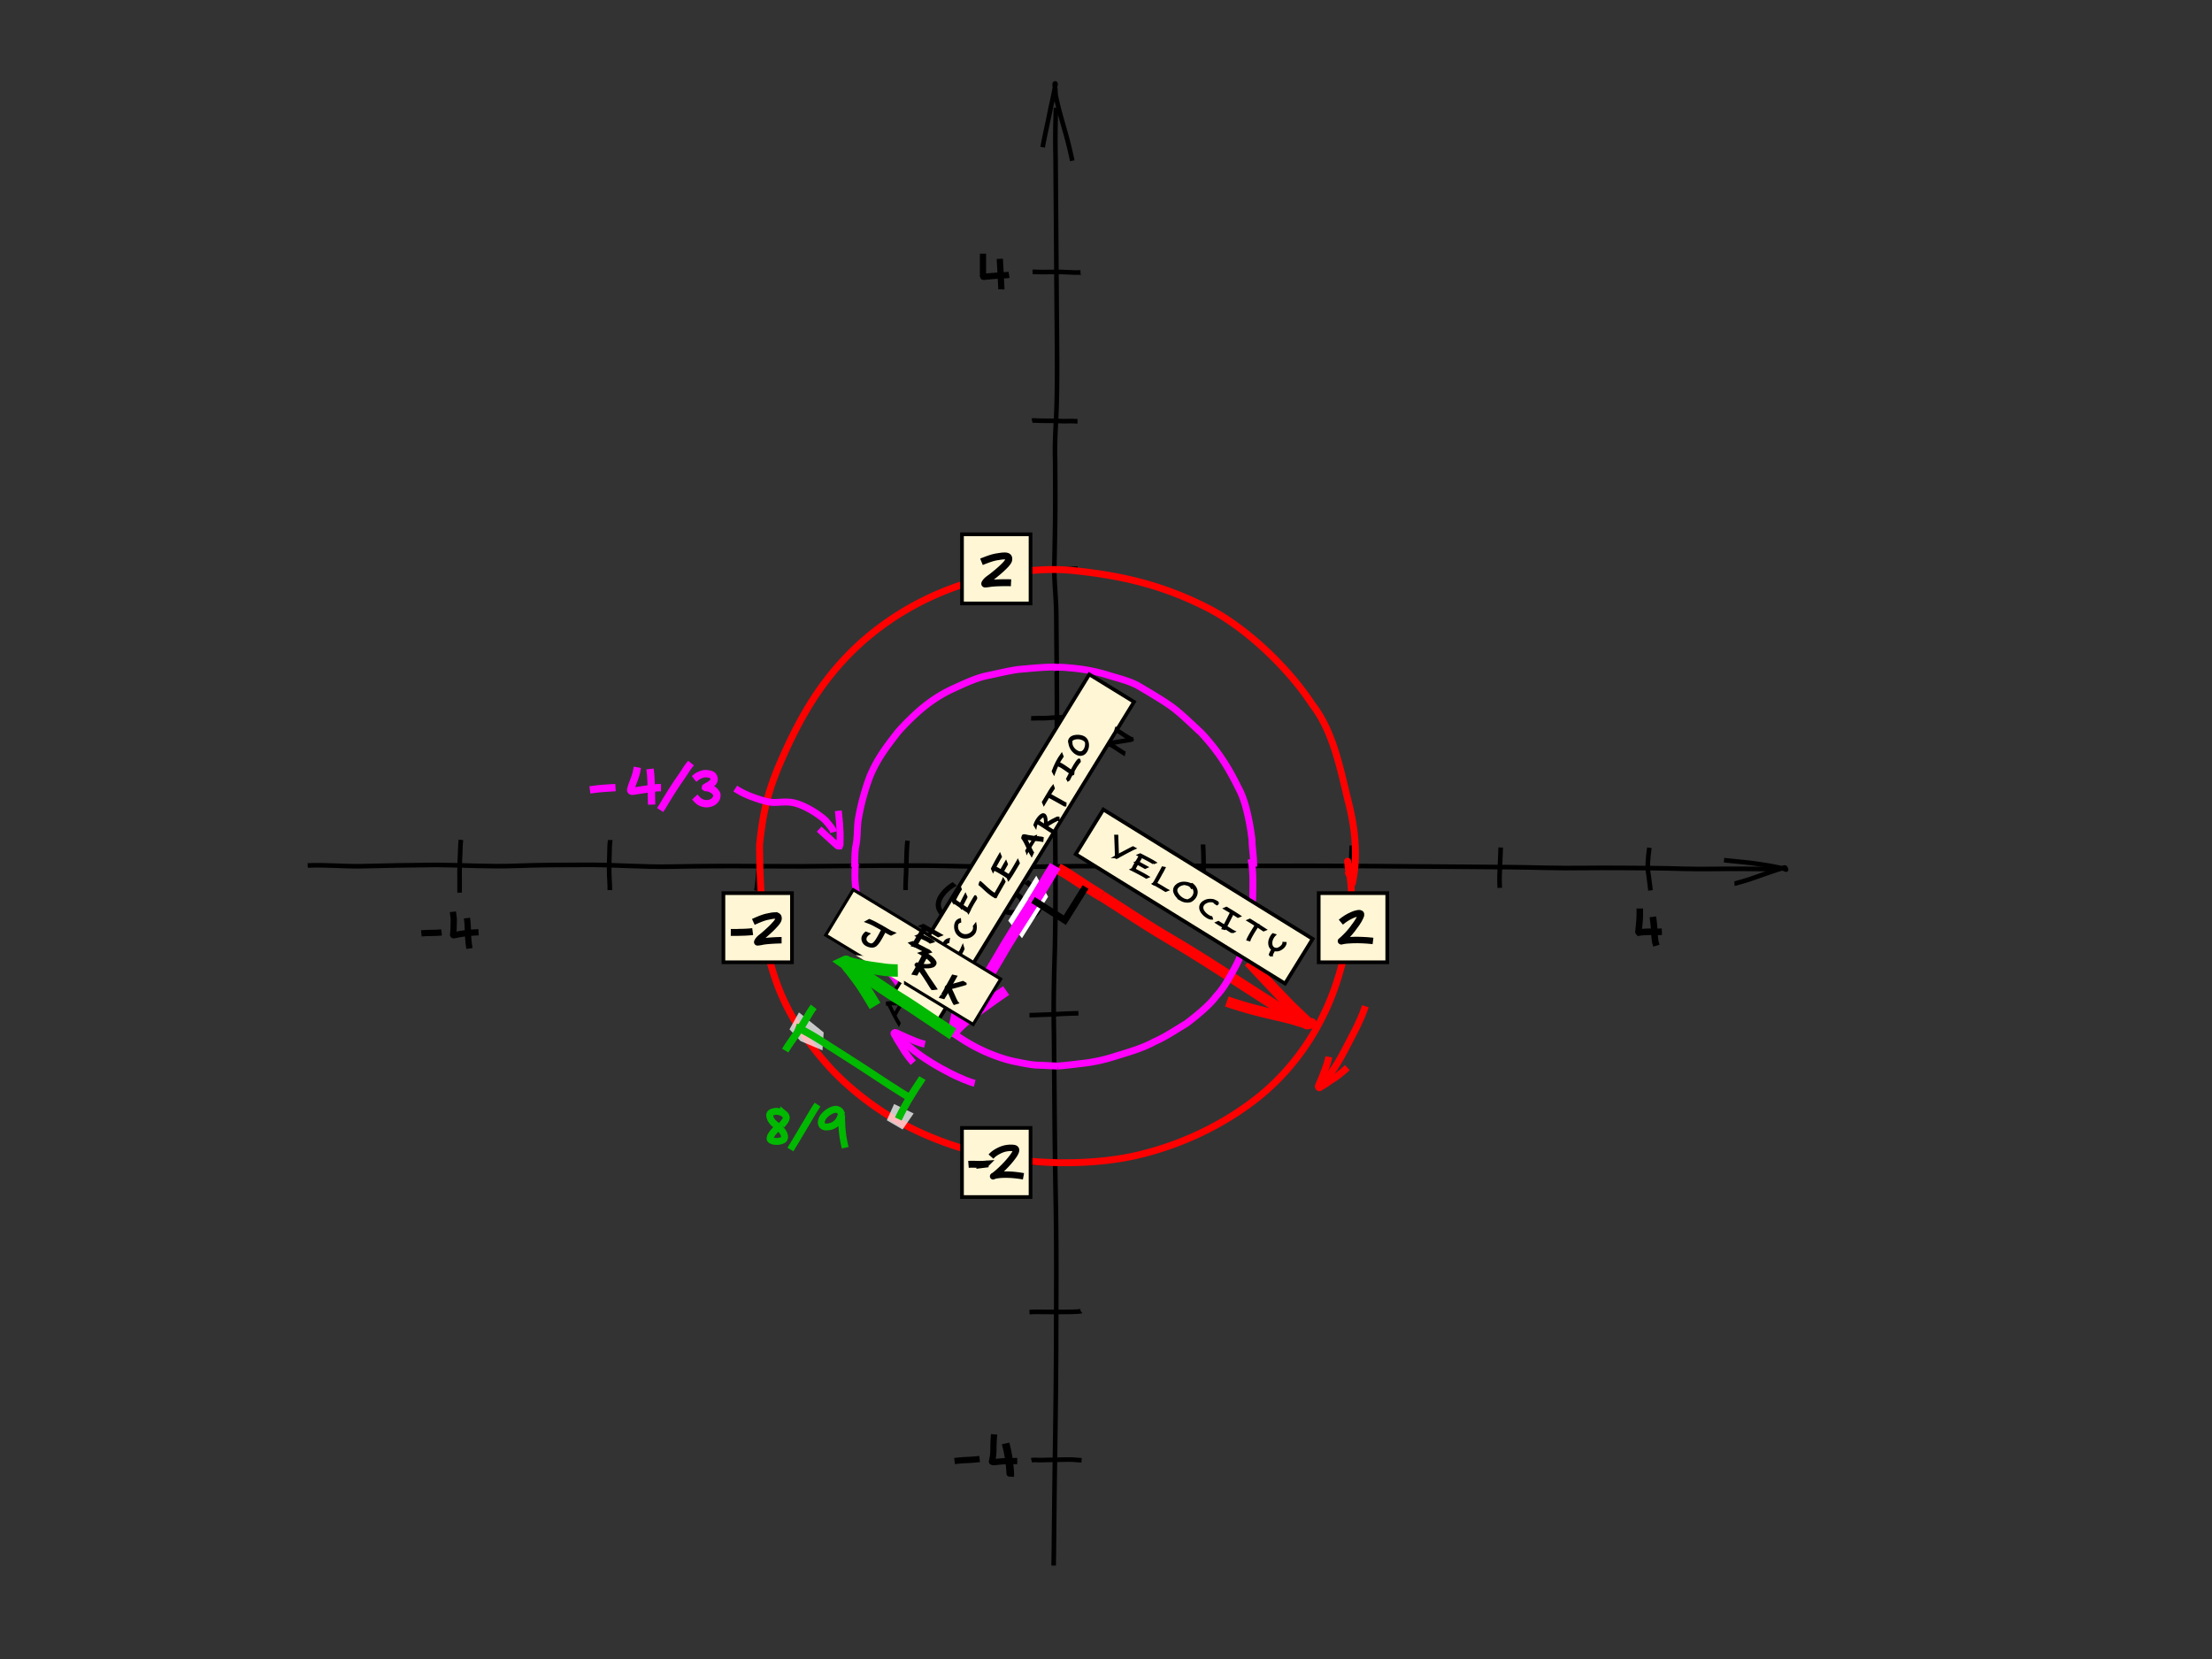 <svg xmlns="http://www.w3.org/2000/svg" width="480" height="360" viewBox="0 0 127 95.25"><rect x="0" y="0" width="127" height="95.25" fill="#333333" stroke="none"/><path d="M17.665 49.69c.993-.045 1.986.053 2.98.045 1.465-.037 2.93-.066 4.395-.077 1.521.009 3.039.112 4.557.055 1.329-.052 2.66-.058 3.99-.058 1.661-.014 3.32.136 4.98.101 1.65-.034 3.301-.04 4.952-.025 1.65.015 3.298.011 4.947-.013 1.566-.022 3.133-.025 4.7-.02 1.312.01 2.622.066 3.934.058 1.229-.006 2.456.02 3.684-.01 1.336-.03 2.674-.011 4.011-.027 1.647-.054 3.294-.003 4.942.004 1.868-.008 3.735-.015 5.603-.012 1.494.002 2.987.012 4.48.023 1.462.01 2.923.022 4.384.033 1.512.01 3.024.018 4.535.057 1.41.035 2.82-.006 4.23.007 1.231.002 2.46.012 3.69.05 1.15.034 2.3-.01 3.45.002l1.759.015" style="display:inline;fill:none;stroke:#000;stroke-width:.265;stroke-dasharray:none"/><path d="M98.983 49.387c.532.054 1.065.104 1.596.165.575.082 1.153.164 1.718.298-.03-.055.255.093.25.077-.062-.17-.06-.125-.234-.075-.628.189-1.24.42-1.86.63-.313.097-.31.1-.61.182-.227.063-.15.058-.262.061M61.564 9.23a23.492 23.492 0 0 0-.328-1.374c-.213-.778-.455-1.546-.616-2.343-.017-.14-.026-.178-.026-.311 0-.061-.022-.21-.026-.214-.062-.277.086-.235.014-.06-.064.435-.202.985-.302 1.484-.133.682-.295 1.355-.417 2.04" style="display:inline;fill:none;stroke:#000;stroke-width:.265;stroke-dasharray:none"/><path d="M60.496 89.884c0-.257.007-.513.01-.77.018-1.652.032-3.305.057-4.957.04-2.648.075-5.296.077-7.947.006-2.418.02-4.837-.026-7.253a550.262 550.262 0 0 1-.074-5.922l-.028-3.749c-.033-1.44-.004-2.88.038-4.32.042-1.354.05-2.708.05-4.062-.001-1.244-.012-2.488-.021-3.732a45.68 45.68 0 0 1 .044-3.312c.048-.919.058-1.838.06-2.757 0-1.012-.008-2.023-.016-3.034l-.022-2.827c-.008-.845-.106-1.685-.114-2.53.019-1.06.043-2.12.053-3.18.008-1.035.001-2.07-.005-3.106-.033-.926.033-1.851.073-2.777.035-.907.04-1.814.04-2.721-.002-.739-.008-1.477-.014-2.215a2689.304 2689.304 0 0 1-.032-4.151l-.021-2.841-.021-2.71a46.13 46.13 0 0 1 .023-2.825" style="display:inline;fill:none;stroke:#000;stroke-width:.265;stroke-dasharray:none"/><path d="m26.467 48.219-.01.072c-.032.283-.026.569-.044.853-.02.414-.032.828-.025 1.243l-.001.862M35.036 48.23c0 .012-.037.248-.037.552-.012.488-.035.977-.018 1.465.012.286.035.57.032.857M43.426 51.135c.074-.435.106-.876.142-1.316.038-.474.04-.95.068-1.423M52.107 48.267a5.835 5.835 0 0 0-.042.495c-.025.462-.026.925-.044 1.388-.014.318-.032.635-.027.954M69.072 48.484c0 .04.002.078.003.117.028.44.029.881.025 1.323 0 .383 0 .767-.002 1.15M77.608 48.546c-.015.471-.033.942-.058 1.412-.016.39-.034.782.005 1.17M86.162 48.658c-.013.334-.026.667-.041 1-.019.439-.043.88-.011 1.318M94.7 48.673a7.51 7.51 0 0 0-.068.58c-.033.337-.04.672.022 1.006.038.287.074.575.108.863M59.106 58.285c.124 0 .248-.005.372-.01.25-.011.499-.018.748-.027.273-.01.545-.03.817-.042.247-.013.494-.018.741-.026l.133-.004M61.952 66.708h-.032c-.033.004-.066.011-.1.016-.05.006-.101.009-.152.016a2.979 2.979 0 0 1-.378.001c-.125-.007-.25-.013-.376-.026a2.083 2.083 0 0 0-.332-.002c-.1.01-.199.031-.3.037a4.922 4.922 0 0 1-.443.03c-.153-.003-.306-.008-.46-.009l-.15.002c-.023.001-.046 0-.068.003l-.012.003M59.106 75.33l.02-.001.04.001c.035 0 .069-.005.103-.006.066-.004.081-.004.15-.006.21 0 .42.004.63.005a97.464 97.464 0 0 0 1.3-.001c.148-.002.296-.008.445-.014.084-.003.168-.012.25-.023l.007-.006M59.22 83.842a.693.693 0 0 1 .214-.02c.142.005.284.009.426.007.143-.005.285-.01.428-.011.149-.001.297-.002.446-.007a15.39 15.39 0 0 1 .839-.008l.36.027.165.014M59.201 41.239c.09.004.217-.006.331-.002.053-.01.109-.006.161-.005.181.007.362 0 .542-.014.173-.015.347-.023.521-.027.161-.003.322-.01.483-.013.153-.002.306-.003.46-.011l.157-.01M59.29 32.7c.104 0 .236-.006.355-.018l.516.004c.18.006.362.01.543.007.17-.001.34-.008.511-.014.13-.002.258-.007.387-.017.046 0 .094-.011.14-.01l.13.003M59.255 24.154c.094-.022.193-.008.288-.004.18.007.361.008.541.01.178 0 .356 0 .534.005.146.002.291.014.437.015.14 0 .282-.002.423-.004.102-.004.203.006.305.01h.082M59.284 15.61c.073-.002.146-.001.219.002.156.006.313.008.47.009.163-.005.326-.006.49-.004.176-.002.352-.008.528-.001.148.009.297.012.445.019.11.006.222.014.333.013a10.924 10.924 0 0 0 .268-.008" style="display:inline;fill:none;fill-opacity:1;stroke:#000;stroke-width:.265;stroke-dasharray:none;stroke-opacity:1"/><g style="display:inline"><path d="M31.347-32.078c.83 2.5.599 5.43-.086 7.861-1.048 3.724-4.276 6.692-7.548 8.44-4.024 2.151-9.1 2.21-13.537 1.17-4.36-1.023-7.743-3.387-10.22-7.255-2.178-3.4-2.943-8.35-2.3-12.05.812-4.685 3.997-9.238 8.808-11.532 6.246-2.979 12.375-2.768 17.505 1.09 2.803 2.109 6.01 5.418 7.114 9.722.178.696.526 1.766.489 2.482" style="fill:none;stroke:#00f;stroke-width:.397;stroke-dasharray:none"/><path d="M110.049-52.753c.036-.814-.083-1.62-.415-2.37-.107-.24-.239-.47-.358-.705-.88-1.547-2.079-2.89-3.455-4.013-.322-.263-.661-.503-.992-.755-1.337-.899-2.73-1.733-4.25-2.285-.931-.337-1.38-.416-2.346-.647-1.735-.332-3.515-.444-5.272-.215-1.038.135-1.577.3-2.574.55-1.454.424-2.86 1.078-4.049 2.03-.67.537-.853.792-1.431 1.43a11.258 11.258 0 0 0-2.286 5.016c-.07.39-.103.788-.154 1.182-.113 1.444-.1 2.907.193 4.331.186.905.32 1.205.622 2.081.726 1.756 1.735 3.415 3.112 4.74.283.272.594.515.892.772 1.342 1.055 2.891 1.778 4.511 2.295 1.014.324 1.5.408 2.525.636 1.477.308 2.989.427 4.493.287.98-.09 1.25-.179 2.208-.385a15.488 15.488 0 0 0 4.283-1.757c.83-.496 1.022-.669 1.79-1.24 1.167-.944 2.255-2.038 2.955-3.383.105-.203.186-.417.28-.625.472-1.172.608-2.423.57-3.676-.091-1.127-.503-2.17-.994-3.175" style="fill:none;stroke:#00f;stroke-width:.265;stroke-dasharray:none"/><path d="M126.678-21.423c.103 1.274.214 2.548.337 3.82.055 1.003.25 1.992.368 2.987.011-.437-.053.33.427-.263.056-.069-.095-.15-.144-.224a28.3 28.3 0 0 0-1.15-1.588c-.965-1.188-1.913-2.39-2.73-3.685" style="fill:red;stroke:red;stroke-width:.011"/><path d="M71.557 122.646c1.072.719 2.212 1.323 3.362 1.906.649.352.528.275 1.092.618.102.063.203.126.303.19.066.042.117.13.195.13.543.002.042.085-.013-.179-.435-.714-.907-1.407-1.294-2.15-.521-.922-1.035-1.849-1.539-2.78" style="fill:none;stroke:red;stroke-width:.609;stroke-dasharray:none"/><circle cx="108.3" cy="-53.617" r="13.126" style="fill:none;stroke:#f0f;stroke-width:.265;stroke-dasharray:none"/><path d="M75.55-15.437c.129-.02.307-.165.498-.25.183-.114.378-.207.562-.318.383-.204.77-.4 1.155-.602.216-.109.434-.214.645-.33.014-.012.027-.025.042-.036.004-.002.01 0 .012-.004.067-.152.09-.04-.025-.165-.062-.055-.133-.082-.207-.126-.2-.055-.398-.12-.592-.194-.407-.15-.805-.323-1.2-.5-.251-.105-.506-.2-.755-.31" style="fill:none;stroke:#00f;stroke-width:.609;stroke-dasharray:none"/><path d="M70.947-14.02c.384-.199.794-.39 1.223-.467.23-.054.464-.111.703-.117.036-.001.072.004.108.007.004 0 .015.006.012.003-.015-.012-.032-.022-.048-.033-.015.006-.035.005-.045.017-.032.038-.052.085-.079.126a3.418 3.418 0 0 1-.112.16c-.161.214-.344.413-.518.617-.27.3-.513.621-.775.927-.12.137-.248.268-.377.398-.167.18-.04.358.157.444.02.008.196-.02.213-.022.488-.11.99-.143 1.487-.194.207-.027.416-.037.625-.041l.209-.513a4.5 4.5 0 0 0-.66.03c-.506.052-1.018.077-1.515.184l-.1.023c-.021.005-.069-.006-.062.013.016.052.086.073.105.123.062.16-.034.28.037.201.133-.137.265-.277.388-.424.258-.309.506-.626.773-.926.23-.271.643-.7.751-1.04.023-.073.026-.15.039-.224-.03-.074-.04-.158-.087-.223-.207-.292-.84-.1-1.112-.055-.613.166-1.23.335-1.778.668z" style="fill:none;stroke:#00f;stroke-width:.397"/><path d="m31.636-46.698-.16.161c-.402.396-.82.775-1.236 1.157-.34.346-.722.724-.994 1.035M46.856-26.473c.276-.341.578-.66.885-.972.37-.42.818-.762 1.196-1.17l.059-.102" style="fill:none;stroke:red;stroke-width:.397"/><path d="M30.3-45.517c.409.346.698.67 1.111 1.01.49.378.827.772 1.26 1.214.415.464 1.076.97 1.498 1.429.415.435.826.874 1.23 1.319.468.499.926 1.005 1.401 1.496.552.54 1.106 1.079 1.65 1.627.506.5 1.016.997 1.503 1.516.479.523.986 1.019 1.49 1.517.462.434.902.89 1.352 1.335.377.367.737.75 1.07 1.158.338.438.797.842 1.178 1.243.332.359.734.725 1.024 1.118.315.428.85.79 1.201 1.189.2.245.41.483.604.733" style="fill:none;stroke:red;stroke-width:.397"/><path d="M126.28-26.357c.301.038.567.19.807.37.09.089.183.187.231.306.03.076.013.104-.05.065-.027-.06-.167.06-.174.002-.005-.037.14-.028.104-.037-.052-.015-.107.016-.16.021-.124.012-.174.007-.297.005-.166-.007-.426-.06-.56.052-.178.149-.06.34.018.474.15.268.21.43.095.726-.082.111-.176.223-.31.275-.04.016-.108.064-.13.026-.02-.037.124-.016.114-.057-.011-.042-.088-.009-.132-.013-.222-.073-.446-.21-.53-.443-.046-.13-.036-.287-.037-.421a3.12 3.12 0 0 1 .074-.549l-.553-.03c-.038.21-.07.42-.07.634.01.238-.001.376.088.605.13.334.43.547.747.68.078.02.154.065.235.062.522-.022.84-.243 1.053-.698.017-.068.04-.134.051-.203.045-.297-.052-.58-.196-.835-.104-.175.012.055-.133.168-.07.054-.175.024-.261.042-.068.013.4-.044.208.009.358.024.601.01.962-.09a.6.6 0 0 0 .16-.069c.054-.034.097-.082.145-.124.028-.059.067-.114.082-.177.075-.298-.177-.57-.356-.768-.282-.23-.603-.422-.963-.497z" style="fill:red;stroke:none;stroke-width:.397"/><path d="M27.617-41.79c.112-.275.17-.464.056-.767-.146-.347-.462-.49-.816-.528-.39-.015-.821.054-.927.653-.013.077-.011.155-.017.232.049.592.209.779.523 1.053.29.175.48.17.826-.01.152-.08.358-.313.399-.513zM15.121-30.271c.074.014.025 0-.117.054-.016.006.037-.001.053-.01.004-.001-.003-.006-.022-.022-.023-.02-.073-.12-.048-.139.097-.07.236-.065.126-.066l-.018-.004-.237.238c0 .03.05.072.076.087.03.008.103.03.135.026a.451.451 0 0 0 .224-.072.204.204 0 0 0 .064-.088c.035-.087.003-.16-.046-.23-.02-.016-.038-.035-.06-.048-.133-.078-.39.014-.39.123z" style="fill:#00f;stroke:#00f;stroke-width:.397"/><path d="M126.439-39.888v-.663l-.001-1.194c-.014-.433.022-.864.048-1.295.034-.334.004-.667-.019-1a5.913 5.913 0 0 1 .01-.988c.022-.34.032-.68.037-1.02.004-.404.003-.808.003-1.211v-2.607c.003-.433-.043-.864-.034-1.297.012-.278.024-.555.03-.833.005-.292.005-.584.005-.876v-.165l-.552.044v.164c0 .29 0 .579-.006.868-.006.278-.02.556-.03.834-.005.436.039.87.036 1.305a62898.655 62898.655 0 0 1 0 2.606c0 .402 0 .803-.004 1.205-.005.334-.016.667-.039 1a6.523 6.523 0 0 0-.005 1.041c.022.316.049.633.016.95-.027.439-.06.878-.047 1.318V-39.845z" style="fill:none;stroke:#00f;stroke-width:.397"/><path d="M130.674-24.855c.301.038.567.19.806.37.09.088.184.186.232.306.03.076.012.104-.05.064-.027-.059-.167.06-.174.003-.005-.037.14-.028.104-.038-.052-.014-.107.017-.16.022-.125.011-.174.007-.298.004-.165-.006-.425-.06-.559.052-.178.15-.06.34.018.475.15.268.21.43.095.726-.082.111-.176.222-.31.275-.04.016-.108.064-.13.025-.02-.036.124-.015.113-.056-.01-.043-.087-.009-.131-.013-.222-.073-.446-.21-.53-.443-.047-.131-.036-.287-.037-.422.006-.185.036-.367.073-.548l-.553-.03c-.037.21-.069.42-.07.634.012.238 0 .375.09.605.13.334.428.546.745.68.079.02.155.065.236.061.522-.021.839-.242 1.053-.698.017-.067.04-.133.05-.202.045-.297-.051-.58-.195-.836-.105-.174.011.056-.134.169-.069.054-.174.024-.26.041-.068.014.4-.043.208.01.358.024.6.01.961-.09a.6.6 0 0 0 .161-.07c.054-.033.097-.082.145-.123.027-.06.066-.114.082-.177.075-.298-.177-.57-.356-.769-.282-.229-.603-.421-.963-.496z" style="fill:red;stroke:none;stroke-width:.397"/><path d="M81.406 110.899a1.892 1.892 0 0 0-.065.378c-.01.139.011.365.076.519a.885.885 0 0 0 .283.346c.09.068.228.14.338.155a.93.93 0 0 0 .435-.035.594.594 0 0 0 .289-.235.72.72 0 0 0 .13-.345.717.717 0 0 0-.067-.327c-.052-.114-.14-.19-.213-.291-.023-.032-.086-.079-.07-.125.02-.058.11-.046.152-.043.143.013.26.022.402.01.12-.01.226-.025.34-.066a.388.388 0 0 0 .174-.126c.033-.048.049-.125.024-.176a1.028 1.028 0 0 0-.222-.31 1.321 1.321 0 0 0-.34-.225 2.123 2.123 0 0 0-.416-.137 1.525 1.525 0 0 0-.235-.026" style="fill:none;stroke:red;stroke-width:.397;stroke-dasharray:none"/><path d="M58.99 107.568c.905.846 1.792 1.86 2.673 2.735 1.42 1.41 3.18 3.331 4.878 4.992 1.872 1.815 3.68 3.686 5.481 5.565 1.125 1.176 2.268 2.336 3.404 3.501.18.184.351.372.535.551" style="fill:none;stroke:red;stroke-width:.609;stroke-dasharray:none"/><path d="m25.38-40.193 1.593 1.675 1.6-1.675" style="fill:none;stroke:#000;stroke-width:.397;stroke-dasharray:none;stroke-opacity:1"/><path d="M143.996 84.807a9.15 9.15 0 0 1 .562-.656c.234-.282.52-.515.761-.791l.037-.068M143.324 85.319c-.175.23-.367.444-.562.655-.234.283-.52.516-.76.792l-.038.068M141.124 87.566c-.175.23-.367.444-.562.656-.234.282-.52.515-.76.791l-.038.068M137.57 91.233c.174-.229.366-.444.561-.655.234-.283.521-.515.762-.791l.036-.068M136.897 91.745a9.15 9.15 0 0 1-.561.656c-.234.282-.521.515-.761.791l-.037.068M134.697 93.993a9.15 9.15 0 0 1-.561.655c-.234.283-.521.516-.761.792l-.037.067" style="fill:none;stroke:red;stroke-width:.397"/><path d="M-5.183-45.209H8.946v3.016H-5.183z" style="fill:#fff6d5;fill-opacity:1;stroke:#000;stroke-width:.212;stroke-dasharray:none;stroke-opacity:1" transform="rotate(44.946 2.686 -1.111)"/><g style="stroke-width:1.296"><path d="M76.68 30.061c-.058.259-.105.52-.16.779-.05.24-.099.48-.145.72l-.128-.032.147-.72c.054-.26.1-.521.155-.78z" style="display:inline;fill:#000;fill-opacity:1;stroke:#000;stroke-width:.171;stroke-linecap:butt;stroke-linejoin:miter;stroke-miterlimit:4;stroke-dasharray:none;stroke-dashoffset:0;stroke-opacity:1" transform="matrix(.763 0 0 .78 -29.82 -59.66)"/><path d="M76.153 31.533c.184-.056.372-.1.559-.149.265-.072.533-.136.8-.201.097-.023.054-.014.13-.029l.101.088c-.074.011-.032.004-.127.025-.268.064-.536.127-.8.2l-.122.032-.112.03c-.108.029-.218.05-.323.088l-.106-.084z" style="display:inline;fill:#000;fill-opacity:1;stroke:#000;stroke-width:.171;stroke-linecap:butt;stroke-linejoin:miter;stroke-miterlimit:4;stroke-dasharray:none;stroke-dashoffset:0;stroke-opacity:1" transform="matrix(.763 0 0 .78 -29.82 -59.66)"/></g><g style="stroke-width:1.288"><path d="M77.893 31.519c-.133.157-.287.295-.433.44-.12.118-.11.111-.219.23-.096.118-.052.062-.133.168l-.121-.055c.082-.108.037-.05.136-.171.109-.12.1-.114.22-.233.143-.142.294-.278.426-.432l.124.053z" style="display:inline;fill:#000;fill-opacity:1;stroke:#000;stroke-width:.17;stroke-linecap:butt;stroke-linejoin:miter;stroke-miterlimit:4;stroke-dasharray:none;stroke-dashoffset:0;stroke-opacity:1" transform="matrix(.769 0 0 .784 -30.034 -59.462)"/><path d="M77.8 31.382c.165.136.328.274.492.413.154.132.308.264.451.408l-.131.02a7.79 7.79 0 0 0-.448-.404c-.165-.14-.333-.276-.497-.417l.132-.02zM77.472 31.862c.168.163.346.316.523.471l.062.055-.13.023-.062-.055c-.176-.156-.355-.31-.525-.474l.132-.02zM77.04 32.283c.213.18.428.358.637.543.102.091.204.184.302.28l-.131.02a7.558 7.558 0 0 0-.299-.277 18.39 18.39 0 0 0-.639-.537z" style="display:inline;fill:#000;fill-opacity:1;stroke:#000;stroke-width:.17;stroke-linecap:butt;stroke-linejoin:miter;stroke-miterlimit:4;stroke-dasharray:none;stroke-dashoffset:0;stroke-opacity:1" transform="matrix(.769 0 0 .784 -30.034 -59.462)"/></g><path d="M80.23 34.144a.371.371 0 0 0-.162-.219c-.026-.017-.053-.03-.08-.046-.064-.03-.113-.056-.184-.068-.005-.001-.006.008-.011.009-.032.003-.065-.002-.097.001-.087.008-.098.017-.178.045-.095.047-.18.117-.198.228-.012.075 0 .102.016.176a.87.87 0 0 0 .256.392c.078.066.103.072.191.117.033.008.064.022.098.024.007 0 .006-.014.012-.016.033-.011.068-.01.1-.021a.62.62 0 0 0 .197-.115c.028-.024.05-.055.074-.082.017-.03.037-.06.05-.091a.446.446 0 0 0-.022-.36c-.012-.026-.028-.05-.042-.074-.05-.067-.024-.037-.074-.09l.11-.015c.05.06.025.027.074.1.037.07.054.093.074.172a.484.484 0 0 1-.017.304c-.014.035-.036.067-.054.1-.026.03-.05.064-.08.091a.713.713 0 0 1-.205.129c-.035.013-.07.029-.108.03-.135.003-.18-.02-.292-.056-.09-.051-.115-.059-.194-.13a.927.927 0 0 1-.258-.418c-.014-.083-.026-.113-.012-.196a.35.35 0 0 1 .139-.217c.024-.018.051-.032.077-.047.03-.012.058-.027.089-.036a.716.716 0 0 1 .2-.026.94.94 0 0 1 .376.112c.027.018.055.034.08.053a.451.451 0 0 1 .166.242l-.112-.002z" style="display:inline;fill:#000;fill-opacity:1;stroke:#000;stroke-width:.132;stroke-linecap:butt;stroke-linejoin:miter;stroke-miterlimit:4;stroke-dasharray:none;stroke-dashoffset:0;stroke-opacity:1" transform="translate(-48.044 -66.431)"/><g style="stroke-width:1.301"><path d="M79.08 32.453c-.1.121-.211.231-.32.345l-.256.274c-.147.158-.227.231-.377.386-.037.04-.018.023-.13-.052.115-.1.158-.14.39-.392l.256-.275c.105-.112.215-.22.313-.34z" style="display:inline;fill:#000;fill-opacity:1;stroke:#000;stroke-width:.172;stroke-miterlimit:4;stroke-dasharray:none;stroke-opacity:1" transform="matrix(.755 0 0 .782 -28.797 -59.194)"/><path d="M78.779 33.961a17.17 17.17 0 0 0-.638-.583l-.132.028c.222.182.432.38.64.578.04.04.083.078.125.116l.135-.019c-.048-.04-.093-.084-.13-.12z" style="display:inline;fill:#000;fill-opacity:1;stroke:#000;stroke-width:.172;stroke-miterlimit:4;stroke-dasharray:none;stroke-opacity:1" transform="matrix(.755 0 0 .782 -28.797 -59.194)"/></g><path d="M81.363 35.27c.105-.018-.133-.155-.173-.17a.84.84 0 0 0-.142-.031.592.592 0 0 0-.354.07c-.032.018-.057.046-.086.07-.017.03-.04.058-.051.091-.054.166.04.346.135.475.026.035.065.079.097.11a.47.47 0 0 0 .146.106l.006.072c-.061-.012-.076-.023-.118-.05a.861.861 0 0 1-.136-.116c-.03-.034-.071-.076-.097-.113-.103-.147-.191-.336-.13-.52a.337.337 0 0 1 .15-.185.535.535 0 0 1 .116-.054c.187-.063.353-.035.533.037a.974.974 0 0 1 .21.176c.03.047-.008.087-.05.095z" style="display:inline;fill:#000;fill-opacity:1;stroke:#000;stroke-width:.132;stroke-miterlimit:4;stroke-dasharray:none;stroke-opacity:1" transform="translate(-48.044 -66.431)"/><g style="stroke-width:1.287"><path d="M81.943 35.46c.266.25.53.502.783.765l.033.037-.133.019-.032-.036c-.25-.265-.516-.515-.784-.762z" style="display:inline;fill:#000;fill-opacity:1;stroke:#000;stroke-width:.17;stroke-miterlimit:4;stroke-dasharray:none;stroke-opacity:1" transform="matrix(.769 0 0 .784 -29.17 -58.592)"/><path d="M82.32 35.934c-.212.246-.422.493-.636.737a9.46 9.46 0 0 1-.228.249l-.12-.06c.083-.083.162-.172.23-.245.213-.243.423-.489.63-.737z" style="display:inline;fill:#000;fill-opacity:1;stroke:#000;stroke-width:.17;stroke-miterlimit:4;stroke-dasharray:none;stroke-opacity:1" transform="matrix(.769 0 0 .784 -29.17 -58.592)"/><path d="M81.116 36.337c.148.154.307.297.462.445.09.086.165.164.253.251.078.082.158.163.247.233l-.132.026a4.516 4.516 0 0 1-.245-.238c-.236-.236-.481-.461-.718-.695z" style="display:inline;fill:#000;fill-opacity:1;stroke:#000;stroke-width:.17;stroke-miterlimit:4;stroke-dasharray:none;stroke-opacity:1" transform="matrix(.769 0 0 .784 -29.17 -58.592)"/></g><g style="stroke-width:1.293"><path d="M83.01 36.51c.269.264.602.603.864.874l.087.09-.131.02-.086-.09a31.58 31.58 0 0 0-.868-.872z" style="display:inline;fill:#000;fill-opacity:1;stroke:#000;stroke-width:.171;stroke-miterlimit:4;stroke-dasharray:none;stroke-opacity:1" transform="matrix(.769 0 0 .778 -28.78 -58.168)"/><path d="m83.504 37.023-.037.045c-.087.095-.182.183-.274.273-.165.162-.095.092-.258.26a4.825 4.825 0 0 0-.214.238.652.652 0 0 0-.09.125l-.122-.064c.024-.042.06-.08.091-.118a5.25 5.25 0 0 1 .217-.239c.167-.173.09-.095.258-.262.09-.09.184-.176.27-.269l.035-.043z" style="display:inline;fill:#000;fill-opacity:1;stroke:#000;stroke-width:.171;stroke-miterlimit:4;stroke-dasharray:none;stroke-opacity:1" transform="matrix(.769 0 0 .778 -28.78 -58.168)"/></g><g style="stroke-width:1.287"><path d="M84.253 37.645a.961.961 0 0 0-.34.37c-.025.049-.039.102-.057.153-.005.053-.018.105-.015.158.01.174.079.255.226.345.019.012.06.02.079.023a.715.715 0 0 0 .331-.068c.1-.043.21-.118.263-.216.007-.01.008-.024.011-.037l.13.037c-.007.018-.01.038-.017.052a.628.628 0 0 1-.282.244.866.866 0 0 1-.174.063.674.674 0 0 1-.183.021.61.61 0 0 1-.398-.178.485.485 0 0 1-.115-.311c-.003-.057.011-.114.017-.17.02-.056.035-.113.06-.165.07-.14.193-.284.32-.376l.028-.015z" style="fill:#000;fill-opacity:1;stroke:#000;stroke-width:.17;stroke-miterlimit:4;stroke-dasharray:none;stroke-opacity:1" transform="matrix(.775 0 0 .779 -29.129 -57.965)"/><path d="M84.026 38.652c-.117.116-.237.233-.325.374-.007.014-.009.019-.009.026l-.134-.022a.158.158 0 0 1 .018-.054c.089-.145.211-.264.33-.385z" style="fill:#000;fill-opacity:1;stroke:#000;stroke-width:.17;stroke-miterlimit:4;stroke-dasharray:none;stroke-opacity:1" transform="matrix(.775 0 0 .779 -29.129 -57.965)"/></g><path d="M30.869-41.24a34.6 34.6 0 0 1-.49-.605 16.143 16.143 0 0 0-1.448-1.615c-.547-.533-1.405-1.219-1.934-1.611a7.496 7.496 0 0 0-.603-.398" style="fill:none;fill-opacity:1;stroke:#00f;stroke-width:.397;stroke-dasharray:none;stroke-opacity:1"/><path d="M28.976-42.303c.071.077.08.086.1.098.314.261.639.514.991.723.154.09.308.177.469.253.016.008.175.086.202.075.11-.042.17-.048.18-.121.004-.036.012-.072.012-.109a.824.824 0 0 0-.047-.189c-.063-.183-.137-.363-.205-.544-.128-.314-.263-.625-.391-.94" style="fill:none;fill-opacity:1;stroke:#00f;stroke-width:.397;stroke-dasharray:none;stroke-opacity:1"/><path d="M56.234 118.052v34.131" style="fill:none;fill-opacity:1;stroke:#000;stroke-width:.397;stroke-dasharray:none;stroke-opacity:1"/><g style="stroke-width:.906"><path d="M55.189 53.13a2.21 2.21 0 0 0-.458.381c-.042.047-.08.097-.119.146-.132.189-.234.406-.191.642.022.122.054.16.112.264a.978.978 0 0 0 .392.334c.034.014.018.008.047.018l.045-.065v0c-.025-.007-.011-.003-.041-.014a.896.896 0 0 1-.372-.306c-.054-.095-.084-.13-.105-.24-.042-.223.06-.426.185-.602.04-.047.076-.096.117-.14a2.01 2.01 0 0 1 .449-.366zM55.976 53.627c-.143-.053-.302.007-.435.063a.555.555 0 0 0-.3.35c-.007.029-.007.058-.011.087.003.029.004.058.01.086.031.127.126.215.24.27.033.015.068.025.101.038.173.053.356.06.532.021.042-.01.083-.022.124-.034.18-.074.242-.16.281-.346a.48.48 0 0 0-.1-.355c-.017-.02-.036-.037-.054-.056a.793.793 0 0 0-.38-.162c-.085.004-.037-.003-.142.028l.056.056v0c.014-.019.002-.006.05-.013a.723.723 0 0 1 .351.137c.017.016.034.031.05.049a.406.406 0 0 1 .09.31c-.036.165-.095.235-.255.294a.96.96 0 0 1-.556.008c-.137-.049-.27-.103-.31-.258-.006-.024-.006-.048-.01-.072.004-.025.004-.05.01-.075.036-.144.153-.246.281-.309.101-.04.215-.087.325-.057zM57.023 54.485a1.492 1.492 0 0 1-.296.352c-.063.054-.033.03-.09.07l.065.044v0c.06-.045.029-.02.094-.076.117-.11.227-.23.304-.371zM58.302 53.548a1 1 0 0 0-.409.146c-.027.018-.052.039-.078.058-.095.091-.193.202-.212.338-.004.025-.002.05-.003.075a.445.445 0 0 0 .212.35c.03.018.063.03.094.045.162.051.341.092.512.06.043-.008.084-.022.126-.033a.613.613 0 0 0 .315-.312c.01-.026.014-.053.02-.08a.54.54 0 0 0-.082-.37c-.016-.024-.037-.045-.056-.067-.136-.12-.303-.2-.473-.263l-.046.064v0c.162.056.32.134.453.243.017.019.036.036.05.056.07.095.088.215.076.33-.006.022-.01.045-.018.066a.538.538 0 0 1-.292.275c-.174.057-.363.021-.535-.03-.028-.012-.059-.022-.086-.037a.373.373 0 0 1-.19-.302c0-.02-.002-.042.001-.062.019-.124.113-.222.2-.303a.873.873 0 0 1 .397-.172zM59.091 53.082c.177.117.3.293.412.47.102.184.21.382.222.597.003.036-.002.071-.003.107-.025.175-.135.3-.263.411l-.038.035.069.039v0l.038-.035c.14-.128.247-.26.273-.455 0-.039.004-.077.002-.116-.015-.223-.124-.428-.23-.62-.117-.182-.243-.364-.425-.488z" style="fill:#fff6d5;fill-opacity:1;stroke:#000;stroke-width:.192;stroke-linecap:square;stroke-dasharray:none;stroke-opacity:1" transform="matrix(1.1 0 0 1.107 -6.022 -8.038)"/></g><path d="M70.437 57.497c1.027.365 2.086.623 3.149.861.604.153.49.116 1.022.28.097.03.193.06.288.092.063.02.123.08.186.065.446-.11.052.06-.047-.143-.505-.493-1.035-.96-1.506-1.487a145.11 145.11 0 0 1-1.836-1.953" style="display:inline;fill:none;stroke:red;stroke-width:.609;stroke-dasharray:none"/><path d="M63.24 51.437c1.093.679 2.395 1.576 3.647 2.313 1.516.88 2.988 1.827 4.454 2.783.916.598 1.845 1.178 2.769 1.764.145.092.286.191.434.278" style="display:inline;fill:none;stroke:red;stroke-width:.609;stroke-dasharray:none"/><path d="M60.748 49.867c.731.4 1.459.943 2.173 1.374l.32.196" style="display:inline;fill:none;stroke:red;stroke-width:.635;stroke-dasharray:none"/><path d="M26.207-11.279h25.646" style="fill:none;fill-opacity:1;stroke:#f0f;stroke-width:.423;stroke-linecap:square;stroke-dasharray:none"/><path d="M57.138-6.296h7.584M37.964-18.546l.828.462.829.461 2.484 1.385 2.485 1.384" style="fill:none;fill-opacity:1;stroke:#f0f;stroke-width:.423;stroke-linecap:butt;stroke-dasharray:none"/></g><g style="display:inline"><path d="M78.392 57.773c-.122.388-.393.993-.578 1.354-.434.824-.857 1.73-1.346 2.399-.142.23-.305.356-.447.586" style="fill:none;fill-opacity:1;stroke:red;stroke-width:.397;stroke-dasharray:none;stroke-opacity:1"/><path d="M76.293 60.676c-.032.184-.09.363-.149.54-.12.333-.246.664-.388.988-.023.055-.09.171-.045.226.052.064.104-.022.22-.087.23-.12.327-.223.606-.397.219-.137.334-.238.559-.418.045-.036.212-.187.259-.231M77.627 50.797c.367-1.59.177-3.288-.236-4.852-.447-1.852-.862-3.982-2.046-5.495-1.359-2.092-3.793-4.418-6.01-5.545-2.541-1.293-4.876-1.862-7.78-2.154-1.668-.164-3.687.084-5.46.56-2.841.762-5.562 2.33-7.603 4.518-1.618 1.736-2.627 3.543-3.59 5.717-.855 1.935-1.09 3.128-1.283 4.86-.018.158.002.825.006 1.254.05 1.674.193 4.002.562 5.45.59 2.318 1.657 4.15 3.308 6.014 1.306 1.475 3.179 2.86 4.942 3.707a19.056 19.056 0 0 0 6.776 1.844c1.987.172 4.278.09 6.215-.379 2.392-.579 4.686-1.659 6.603-3.133 2.236-1.719 3.89-4.15 4.762-6.916.464-1.473 1.012-3.897.719-5.895-.288-1.965-.04-.114-.063-.17-.02-.053-.065-.157-.065-.157" style="fill:none;fill-opacity:1;stroke:red;stroke-width:.397;stroke-dasharray:none;stroke-opacity:1"/><path d="M60.735 61.207c-.345-.01-.656-.037-1.158-.052-.325-.008-.836-.11-1.156-.177-.603-.107-1.184-.312-1.748-.548a10.118 10.118 0 0 1-1.475-.793c-.868-.572-1.616-1.165-2.308-1.722-.381-.326-.727-.741-1.125-1.233-.166-.205-.394-.501-.553-.697a9.796 9.796 0 0 1-.978-1.415c-.227-.392-.382-.768-.558-1.186-.04-.096-.247-.842-.282-.94-.195-.561-.135-.666-.238-1.253a6.409 6.409 0 0 1-.037-1.617M71.82 49.323c.027.13.055.261.066.395.041.363.052.728.046 1.093-.002.398-.003.798-.037 1.195-.046.429-.117.855-.21 1.275-.115.464-.23.928-.392 1.378-.141.467-.388.886-.622 1.314-.29.51-.522.88-.858 1.236-.315.437-.977 1.007-1.688 1.548-.617.374-1.28.812-1.836 1.047-.667.369-1.486.606-2.213.827a9.575 9.575 0 0 1-2.09.441c-.469.06-.938.11-1.25.133" style="fill:none;fill-opacity:1;stroke:#f0f;stroke-width:.397;stroke-linecap:butt;stroke-dasharray:none"/><path d="M56.437 14.566a507.62 507.62 0 0 1 0 1.22c0 .058-.01.056.023.103l.017.004c.04.004.09-.007.128-.01.162-.016.044-.006.23-.021.294-.028.589-.046.883-.06.073-.003.144-.012.215-.024" style="fill:none;fill-opacity:1;stroke:#000;stroke-width:.358;stroke-dasharray:none;stroke-opacity:1"/><path d="M57.403 14.86c.012.292.027.583.047.874.018.255.03.51.04.764 0 .039.003.077.002.116M24.191 53.587c.204-.022.41-.022.615-.025.169 0 .338-.008.506-.024l.04-.005" style="fill:none;fill-opacity:1;stroke:#000;stroke-width:.358;stroke-dasharray:none;stroke-opacity:1"/><path d="m26.025 52.527.007.061c.012.092.023.175.021.268l-.007.285a4.667 4.667 0 0 1-.029.491c-.011.047-.003.072.054.066a6.907 6.907 0 0 1 1.212-.162l.014-.001" style="fill:none;fill-opacity:1;stroke:#000;stroke-width:.358;stroke-linecap:square;stroke-dasharray:none;stroke-opacity:1"/><path d="m26.926 54.28-.01-.07a7.762 7.762 0 0 1-.046-.564c-.012-.252-.01-.505-.039-.756" style="fill:none;fill-opacity:1;stroke:#000;stroke-width:.358;stroke-linecap:square;stroke-dasharray:none;stroke-opacity:1"/><path d="M94.149 52.35c.002.17-.005.339-.016.507a22.14 22.14 0 0 1-.056.58c-.007.068-.023.05.022.103.125-.019.252-.028.378-.037.234-.008.468-.005.701 0l.048-.002" style="fill:none;fill-opacity:1;stroke:#000;stroke-width:.377;stroke-linecap:square;stroke-dasharray:none;stroke-opacity:1"/><path d="M95.047 54.115c-.007-.023-.009-.047-.013-.07a5.792 5.792 0 0 1-.054-.567 6.72 6.72 0 0 0-.058-.652" style="fill:none;fill-opacity:1;stroke:#000;stroke-width:.377;stroke-linecap:square;stroke-dasharray:none;stroke-opacity:1"/><path d="M54.982 83.864c.154-.019.308-.027.463-.036.188-.007.376-.016.563-.035l.06-.007M57.061 82.531c-.015.18-.019.361-.023.542-.003.154.001.309-.016.462-.006.05-.019.123-.027.173-.013.071-.026.143-.044.214.004.026.125.035.237.016l.068-.011c.27-.032.402-.032.673-.038.099-.002.197-.004.296-.004" style="fill:none;fill-opacity:1;stroke:#000;stroke-width:.358;stroke-linecap:square;stroke-dasharray:none;stroke-opacity:1"/><path d="M57.74 83.056c.053.218.1.437.133.659.038.242.066.485.083.729.002.053.008.106.007.158 0 .005 0 0 0 0l.08.003v-.008c0-.055-.005-.109-.008-.163a9.146 9.146 0 0 0-.084-.734 8.042 8.042 0 0 0-.133-.661z" style="fill:none;fill-opacity:1;stroke:#000;stroke-width:.358;stroke-dasharray:none;stroke-opacity:1"/><path d="M41.534 51.279h3.936v3.969h-3.936z" style="fill:#fff6d5;fill-opacity:1;stroke:#000;stroke-width:.212;stroke-dasharray:none;stroke-opacity:1"/><path d="M41.958 53.535c.214.002.428 0 .642-.008a6.5 6.5 0 0 0 .561-.034l.053-.007M-7.747 56.595a.66.66 0 0 0 .22.18c.036.015.071.032.109.044.249.08.512.065.758-.02.04-.017.08-.033.118-.053.111-.062.221-.16.234-.294.002-.026-.003-.053-.004-.08-.007-.03-.01-.06-.02-.089a.933.933 0 0 0-.358-.46 1.245 1.245 0 0 0-.308-.148.348.348 0 0 0-.166-.02c-.001.017-.008.034-.003.05.002.006.01-.005.015-.008l.047-.021c.083-.04.165-.08.237-.137.028-.025.06-.047.085-.075.09-.096.151-.239.091-.368-.013-.028-.035-.05-.053-.075-.027-.02-.051-.042-.08-.058a.841.841 0 0 0-.48-.08c-.057.006-.112.02-.168.03-.165.046-.342.097-.465.222" style="fill:none;fill-opacity:1;stroke:#000;stroke-width:.397;stroke-dasharray:none;stroke-opacity:1"/><path d="M75.712 51.279h3.936v3.969h-3.936z" style="fill:#fff6d5;fill-opacity:1;stroke:#000;stroke-width:.212;stroke-dasharray:none;stroke-opacity:1"/><path d="M128.733 56.406c.006.086.024.1.09.16.03.02.06.042.09.06.227.13.49.19.751.178.061-.013.124-.022.184-.04.158-.046.315-.143.393-.293.015-.03.023-.064.034-.095.003-.034.01-.067.008-.1a.617.617 0 0 0-.192-.383c-.028-.029-.062-.052-.093-.078-.035-.02-.07-.043-.105-.062a1.43 1.43 0 0 0-.472-.144c-.007.001-.015.001-.022.004-.004.003-.012.015-.01.012.06-.064.14-.102.21-.155.108-.08.268-.186.29-.333.003-.025-.003-.05-.004-.076-.013-.02-.021-.045-.039-.062-.094-.093-.292-.103-.414-.09-.057.007-.114.022-.17.033-.046.015-.093.026-.137.044a.852.852 0 0 0-.397.297" style="fill:none;fill-opacity:1;stroke:#000;stroke-width:.397;stroke-dasharray:none;stroke-opacity:1"/><path d="M55.232 64.758h3.936v3.969h-3.936z" style="fill:#fff6d5;fill-opacity:1;stroke:#000;stroke-width:.212;stroke-dasharray:none;stroke-opacity:1"/><path d="M56.725 66.819c-.048.01-.097.014-.145.02a5.12 5.12 0 0 1-.57.008c-.135-.003-.271-.007-.406.004" style="fill:none;fill-opacity:1;stroke:#000;stroke-width:.397;stroke-dasharray:none;stroke-opacity:1"/><path d="M57.184 104.096c.03.05.01.024.063.072.024.015.046.032.07.045.222.117.474.143.72.116.186-.041.444-.084.487-.313.006-.03.003-.062.004-.094-.007-.032-.01-.066-.02-.098-.065-.208-.232-.371-.396-.504-.038-.024-.075-.05-.115-.073-.131-.072-.335-.1-.428-.124-.03 0-.034.036-.007.039.08-.013.187-.098.28-.146.122-.072.34-.194.302-.37-.005-.026-.023-.048-.034-.071-.023-.019-.042-.041-.067-.056-.167-.102-.41-.098-.594-.066-.17.03-.373.095-.483.222" style="fill:none;fill-opacity:1;stroke:#000;stroke-width:.397;stroke-dasharray:none;stroke-opacity:1"/><path d="M55.232 30.677h3.936v3.969h-3.936z" style="fill:#fff6d5;fill-opacity:1;stroke:#000;stroke-width:.212;stroke-dasharray:none;stroke-opacity:1"/><path d="M-6.72 34.634c.116-.133.29-.192.452-.248.145-.031.302-.078.447-.02.055.02.108.068.1.132a.6.6 0 0 1-.184.313c-.098.086-.212.15-.324.215l-.006.01-.005.011c.03.084.133.045.197.084.242.097.435.241.572.46.068.12.144.254.122.397-.02.107-.13.154-.223.187-.23.08-.612.118-.853.023-.1-.04-.218-.094-.264-.201" style="fill:none;fill-opacity:1;stroke:#000;stroke-width:.397;stroke-dasharray:none;stroke-opacity:1"/><path d="M78.885 6.005h14.129v3.016H78.885z" style="fill:#fff6d5;fill-opacity:1;stroke:#000;stroke-width:.212;stroke-dasharray:none;stroke-opacity:1" transform="rotate(31.722 -.107 -1.102)"/><g style="stroke-width:1.296"><path d="M76.68 30.061c-.058.259-.105.52-.16.779-.05.24-.099.48-.145.72l-.128-.032.147-.72c.054-.26.1-.521.155-.78z" style="display:inline;fill:#000;fill-opacity:1;stroke:#000;stroke-width:.171;stroke-linecap:butt;stroke-linejoin:miter;stroke-miterlimit:4;stroke-dasharray:none;stroke-dashoffset:0;stroke-opacity:1" transform="matrix(.743 -.175 .178 .76 1.816 38.565)"/><path d="M76.153 31.533c.184-.056.372-.1.559-.149.265-.072.533-.136.8-.201.097-.023.054-.014.13-.029l.101.088c-.074.011-.032.004-.127.025-.268.064-.536.127-.8.2l-.122.032-.112.03c-.108.029-.218.05-.323.088l-.106-.084z" style="display:inline;fill:#000;fill-opacity:1;stroke:#000;stroke-width:.171;stroke-linecap:butt;stroke-linejoin:miter;stroke-miterlimit:4;stroke-dasharray:none;stroke-dashoffset:0;stroke-opacity:1" transform="matrix(.743 -.175 .178 .76 1.816 38.565)"/></g><g style="stroke-width:1.288"><path d="M77.893 31.519c-.133.157-.287.295-.433.44-.12.118-.11.111-.219.23-.096.118-.052.062-.133.168l-.121-.055c.082-.108.037-.05.136-.171.109-.12.1-.114.22-.233.143-.142.294-.278.426-.432l.124.053z" style="display:inline;fill:#000;fill-opacity:1;stroke:#000;stroke-width:.17;stroke-linecap:butt;stroke-linejoin:miter;stroke-miterlimit:4;stroke-dasharray:none;stroke-dashoffset:0;stroke-opacity:1" transform="matrix(.748 -.176 .179 .763 1.653 38.807)"/><path d="M77.8 31.382c.165.136.328.274.492.413.154.132.308.264.451.408l-.131.02a7.79 7.79 0 0 0-.448-.404c-.165-.14-.333-.276-.497-.417l.132-.02zM77.472 31.862c.168.163.346.316.523.471l.062.055-.13.023-.062-.055c-.176-.156-.355-.31-.525-.474l.132-.02zM77.04 32.283c.213.18.428.358.637.543.102.091.204.184.302.28l-.131.02a7.558 7.558 0 0 0-.299-.277 18.39 18.39 0 0 0-.639-.537z" style="display:inline;fill:#000;fill-opacity:1;stroke:#000;stroke-width:.17;stroke-linecap:butt;stroke-linejoin:miter;stroke-miterlimit:4;stroke-dasharray:none;stroke-dashoffset:0;stroke-opacity:1" transform="matrix(.748 -.176 .179 .763 1.653 38.807)"/></g><path d="M69.02 51.083a.371.371 0 0 0-.207-.176c-.028-.01-.058-.018-.087-.027-.07-.013-.124-.028-.196-.024-.004 0-.004.01-.008.011-.031.01-.064.014-.095.024-.082.027-.09.039-.162.084-.082.068-.149.156-.14.268.005.075.023.098.054.167a.87.87 0 0 0 .34.323c.09.047.116.047.213.07.033 0 .067.007.1.002.007-.001.003-.016.009-.02.028-.017.063-.025.092-.043a.62.62 0 0 0 .165-.156c.022-.03.036-.065.054-.097.01-.034.022-.066.028-.1a.446.446 0 0 0-.104-.346c-.018-.022-.039-.041-.058-.062-.063-.054-.032-.03-.092-.07l.103-.04c.062.047.03.02.095.08.052.06.073.078.11.15.049.094.071.196.054.3-.006.038-.02.074-.03.11-.018.036-.033.074-.056.107a.713.713 0 0 1-.17.172c-.032.021-.063.045-.099.054-.13.034-.18.023-.297.012-.1-.028-.126-.03-.219-.082a.927.927 0 0 1-.346-.347c-.033-.078-.052-.104-.057-.189a.349.349 0 0 1 .085-.242c.02-.024.044-.043.065-.064.026-.018.05-.039.078-.055a.716.716 0 0 1 .19-.071.94.94 0 0 1 .39.023c.03.011.062.02.091.033a.451.451 0 0 1 .217.198l-.11.023z" style="display:inline;fill:#000;fill-opacity:1;stroke:#000;stroke-width:.132;stroke-linecap:butt;stroke-linejoin:miter;stroke-miterlimit:4;stroke-dasharray:none;stroke-dashoffset:0;stroke-opacity:1" transform="translate(-.595 -.108)"/><g style="stroke-width:1.301"><path d="M79.08 32.453c-.1.121-.211.231-.32.345l-.256.274c-.147.158-.227.231-.377.386-.037.04-.018.023-.13-.052.115-.1.158-.14.39-.392l.256-.275c.105-.112.215-.22.313-.34z" style="display:inline;fill:#000;fill-opacity:1;stroke:#000;stroke-width:.172;stroke-miterlimit:4;stroke-dasharray:none;stroke-opacity:1" transform="matrix(.735 -.173 .179 .762 2.918 38.785)"/><path d="M78.779 33.961a17.17 17.17 0 0 0-.638-.583l-.132.028c.222.182.432.38.64.578.04.04.083.078.125.116l.135-.019c-.048-.04-.093-.084-.13-.12z" style="display:inline;fill:#000;fill-opacity:1;stroke:#000;stroke-width:.172;stroke-miterlimit:4;stroke-dasharray:none;stroke-opacity:1" transform="matrix(.735 -.173 .179 .762 2.918 38.785)"/></g><path d="M70.394 51.973c.098-.041-.165-.121-.207-.125a.839.839 0 0 0-.146 0 .592.592 0 0 0-.329.149c-.026.026-.044.06-.067.089-.01.033-.026.065-.029.1-.015.174.119.328.24.432.034.028.082.061.12.084a.47.47 0 0 0 .167.07l.022.07c-.062.002-.08-.006-.126-.022a.861.861 0 0 1-.16-.082c-.037-.026-.086-.058-.12-.088-.134-.12-.263-.284-.245-.477a.337.337 0 0 1 .103-.214.534.534 0 0 1 .101-.079c.168-.105.336-.115.527-.086.031.005.21.087.246.123.039.04.011.087-.028.104z" style="display:inline;fill:#000;fill-opacity:1;stroke:#000;stroke-width:.132;stroke-miterlimit:4;stroke-dasharray:none;stroke-opacity:1" transform="translate(-.595 -.108)"/><g style="stroke-width:1.287"><path d="M81.943 35.46c.266.25.53.502.783.765l.033.037-.133.019-.032-.036c-.25-.265-.516-.515-.784-.762z" style="display:inline;fill:#000;fill-opacity:1;stroke:#000;stroke-width:.17;stroke-miterlimit:4;stroke-dasharray:none;stroke-opacity:1" transform="matrix(.749 -.176 .179 .764 2.694 39.456)"/><path d="M82.32 35.934c-.212.246-.422.493-.636.737a9.46 9.46 0 0 1-.228.249l-.12-.06c.083-.083.162-.172.23-.245.213-.243.423-.489.63-.737z" style="display:inline;fill:#000;fill-opacity:1;stroke:#000;stroke-width:.17;stroke-miterlimit:4;stroke-dasharray:none;stroke-opacity:1" transform="matrix(.749 -.176 .179 .764 2.694 39.456)"/><path d="M81.116 36.337c.148.154.307.297.462.445.09.086.165.164.253.251.078.082.158.163.247.233l-.132.026a4.516 4.516 0 0 1-.245-.238c-.236-.236-.481-.461-.718-.695z" style="display:inline;fill:#000;fill-opacity:1;stroke:#000;stroke-width:.17;stroke-miterlimit:4;stroke-dasharray:none;stroke-opacity:1" transform="matrix(.749 -.176 .179 .764 2.694 39.456)"/></g><g style="stroke-width:1.293"><path d="M83.01 36.51c.269.264.602.603.864.874l.087.09-.131.02-.086-.09a31.58 31.58 0 0 0-.868-.872z" style="display:inline;fill:#000;fill-opacity:1;stroke:#000;stroke-width:.171;stroke-miterlimit:4;stroke-dasharray:none;stroke-opacity:1" transform="matrix(.748 -.176 .178 .757 3.17 39.78)"/><path d="m83.504 37.023-.037.045c-.087.095-.182.183-.274.273-.165.162-.095.092-.258.26a4.825 4.825 0 0 0-.214.238.652.652 0 0 0-.09.125l-.122-.064c.024-.042.06-.08.091-.118a5.25 5.25 0 0 1 .217-.239c.167-.173.09-.095.258-.262.09-.09.184-.176.27-.269l.035-.043z" style="display:inline;fill:#000;fill-opacity:1;stroke:#000;stroke-width:.171;stroke-miterlimit:4;stroke-dasharray:none;stroke-opacity:1" transform="matrix(.748 -.176 .178 .757 3.17 39.78)"/></g><g style="stroke-width:1.287"><path d="M84.253 37.645a.961.961 0 0 0-.34.37c-.025.049-.039.102-.057.153-.005.053-.018.105-.015.158.01.174.079.255.226.345.019.012.06.02.079.023a.715.715 0 0 0 .331-.068c.1-.043.21-.118.263-.216.007-.01.008-.024.011-.037l.13.037c-.007.018-.01.038-.017.052a.628.628 0 0 1-.282.244.866.866 0 0 1-.174.063.674.674 0 0 1-.183.021.61.61 0 0 1-.398-.178.485.485 0 0 1-.115-.311c-.003-.057.011-.114.017-.17.02-.056.035-.113.06-.165.07-.14.193-.284.32-.376l.028-.015z" style="fill:#000;fill-opacity:1;stroke:#000;stroke-width:.17;stroke-miterlimit:4;stroke-dasharray:none;stroke-opacity:1" transform="matrix(.755 -.177 .178 .758 2.876 40.057)"/><path d="M84.026 38.652c-.117.116-.237.233-.325.374-.007.014-.009.019-.009.026l-.134-.022a.158.158 0 0 1 .018-.054c.089-.145.211-.264.33-.385z" style="fill:#000;fill-opacity:1;stroke:#000;stroke-width:.17;stroke-miterlimit:4;stroke-dasharray:none;stroke-opacity:1" transform="matrix(.755 -.177 .178 .758 2.876 40.057)"/></g><path d="M43.252 52.93s.322-.148.488-.206c.111-.04.224-.076.34-.098.108-.02.221-.05.332-.058.07-.005.147-.012.212.017a.13.13 0 0 1 .07.087.258.258 0 0 1-.024.173c-.069.13-.171.23-.27.338-.162.174-.376.359-.537.5-.137.12-.31.222-.382.39-.004.008-.007.02-.001.027.01.011.03.003.045.002.12-.008.236-.042.355-.058.117-.015.236-.026.354-.035.166-.012.333-.02.5-.025.046-.002.14-.002.14-.002" style="display:inline;fill:none;stroke:#000;stroke-width:.37;stroke-dasharray:none;stroke-opacity:1"/><path d="M56.35 32.255s.353-.143.535-.198a2.48 2.48 0 0 1 .37-.09c.118-.016.241-.043.36-.046.077-.003.16-.006.229.028a.14.14 0 0 1 .072.096.278.278 0 0 1-.035.185c-.08.136-.195.24-.307.35-.182.18-.42.369-.601.514-.152.122-.345.223-.43.4-.003.01-.008.022-.001.03.01.012.032.004.048.004.13-.004.256-.035.385-.046.127-.011.255-.017.383-.021.18-.006.36-.007.54-.005.05 0 .15.005.15.005" style="display:inline;fill:none;stroke:#000;stroke-width:.397;stroke-dasharray:none;stroke-opacity:1"/><path d="M76.983 52.945c.194-.162.408-.302.644-.405.045-.02.091-.036.137-.054.046-.014.351-.122.378 0 .004.02-.002.04-.003.06-.01.03-.019.061-.031.09-.113.26-.298.495-.466.718-.163.214-.35.408-.549.59l-.093.082c-.005.004-.02.008-.014.012.005.003.012.004.018.006.223-.054.46-.064.696-.073.344-.007.692.007 1.042.043l.088.011" style="display:inline;fill:none;stroke:#000;stroke-width:.37;stroke-dasharray:none"/><path d="M58.762 67.536a6.292 6.292 0 0 0-.753-.09c-.297-.01-.598-.014-.89.05-.028.007-.083.011-.1.04-.002.003.005-.002.008-.003l.04-.027c.152-.112.293-.238.429-.369.235-.224.483-.487.689-.777.05-.071.2-.29.133-.388-.03-.043-.076-.051-.123-.06a1.448 1.448 0 0 0-.794.135c-.19.09-.363.197-.504.358" style="display:inline;fill:none;stroke:#000;stroke-width:.37;stroke-dasharray:none"/><path d="m57.887 52.86.789 1.006 1.5-2.382-.68-1.206z" style="fill:#fff;fill-opacity:1;stroke:none;stroke-width:.397;stroke-linecap:butt;stroke-dasharray:none"/><path d="M59.305 51.816c.41-.644.687-1.143 1.09-1.793.062-.102.13-.201.19-.306" style="display:inline;fill:none;stroke:#f0f;stroke-width:.688;stroke-dasharray:none"/><path d="M54.6 59.437c.274-.514.647-1.026.942-1.528l.134-.225c.465-.768 1.08-1.683 1.585-2.563.602-1.066 1.392-2.276 2.047-3.307" style="display:inline;fill:none;stroke:#f0f;stroke-width:.661;stroke-dasharray:none"/><path d="M142.061 65.147c-.034-.017-.063-.044-.095-.065a15.474 15.474 0 0 0-1.052-.685c-.175-.106-.347-.218-.526-.316" style="fill:#fff;fill-opacity:.674;stroke:#f0f;stroke-width:.397;stroke-linecap:square;stroke-dasharray:none"/><path d="M135.692 74.007c.057-.147.135-.282.213-.416.138-.237.277-.475.418-.71.186-.313.364-.632.55-.946.195-.321.386-.646.577-.97.183-.318.374-.63.564-.943.242-.397.473-.8.715-1.198.213-.345.424-.692.629-1.044.195-.344.396-.684.603-1.019.148-.238.297-.475.441-.716.133-.225.26-.456.382-.689.09-.164.176-.33.268-.493" style="fill:#fff;fill-opacity:.674;stroke:#f0f;stroke-width:.397;stroke-linecap:square;stroke-dasharray:none"/><path d="M134.352 73.558c.194.122.391.236.593.344.389.216.78.429 1.168.645.225.122.444.253.669.376l.056.033" style="fill:#fff;fill-opacity:.674;stroke:#f0f;stroke-width:.397;stroke-dasharray:none"/><path d="M78.84 66.568c-.033.18-.096.352-.158.522-.066.178-.14.353-.183.538-.002.016-.008.046 0 .063.03.071.158.037.213.03a44.628 44.628 0 0 1 1.256-.184c.046-.006.027-.006.056-.006" style="fill:none;fill-opacity:.674;stroke:#f0f;stroke-width:.423;stroke-linecap:square;stroke-dasharray:none" transform="translate(-42.284 -22.306)"/><path d="M79.69 68.291a20.272 20.272 0 0 1-.005-.206c-.004-.28-.004-.562-.019-.842-.009-.193-.014-.386-.037-.578" style="fill:none;fill-opacity:.674;stroke:#f0f;stroke-width:.423;stroke-linecap:square;stroke-dasharray:none" transform="translate(-42.284 -22.306)"/><path d="M39.543 43.977c-.031.04-.04.05-.073.097-.023.033-.137.209-.15.23l-.224.335c-.277.389-.532.792-.781 1.198-.102.156-.192.32-.289.479l-.01.015M40.034 45.915a.728.728 0 0 0 .778.186c.167-.056.325-.205.343-.383.014-.144-.01-.147-.09-.257-.105-.133-.277-.187-.436-.241-.032.004-.11.005-.12-.006l.002-.01c.132-.082.28-.143.39-.26a.277.277 0 0 0 .046-.374c-.072-.119-.23-.129-.367-.148-.15-.021-.301.033-.452.102a.6.6 0 0 0-.113.069" style="fill:none;fill-opacity:.674;stroke:#f0f;stroke-width:.423;stroke-linecap:square;stroke-dasharray:none"/><path d="m52.567 98.901.014 1.44 1.579-2.662-.897-.046z" style="fill:#fff6d5;fill-opacity:1;stroke:none;stroke-width:.397;stroke-linecap:butt;stroke-dasharray:none"/><path d="m58.018 56.696-.293-.528-1.578 2.6.82-.294zM59.79 52.675l1.437.897.836-1.253-.82-.51h-.944z" style="fill:#fff6d5;fill-opacity:1;stroke:none;stroke-width:.397;stroke-linecap:butt;stroke-dasharray:none" transform="translate(4.763 45.561)"/><path d="m59.31 51.67 1.825 1.16 1.19-1.903" style="fill:none;fill-opacity:1;stroke:#000;stroke-width:.397;stroke-linecap:butt;stroke-dasharray:none"/><path d="M60.65 38.3a10.89 10.89 0 0 0-.867.026c-.406.024-.875.072-1.338.112-.61.09-1.283.258-1.888.381-.64.16-1.258.458-1.86.733-.601.275-1.18.647-1.696 1.069-.537.44-1.1 1.014-1.432 1.391-.672.861-1.228 1.588-1.638 2.602a13.381 13.381 0 0 0-.663 2.492c-.064.522-.027 1.052-.151 1.568-.04.367-.043.736-.046 1.105" style="fill:none;fill-opacity:1;stroke:#f0f;stroke-width:.397;stroke-linecap:butt;stroke-dasharray:none"/><path d="M71.98 49.757c-.002-.725-.093-1.022-.096-1.533-.078-.669-.308-2.132-.762-2.952-.546-1.11-1.104-2.068-2.168-3.21-.572-.514-1.236-1.198-1.88-1.627-.578-.384-1.114-.7-1.712-1.052-.542-.308-1.255-.458-1.852-.653a9.911 9.911 0 0 0-1.919-.368c-.368-.032-.739-.082-1.107-.03M42.216 45.27c.443.304.961.496 1.485.662.2.056.405.116.615.135.094.009.16.005.253.003.28-.014.557-.037.835-.007.342.047.651.179.948.33.216.113.414.228.604.366.189.136.377.268.5.416.314.38.358.431.401.603" style="fill:none;fill-opacity:1;stroke:#f0f;stroke-width:.397;stroke-linecap:butt;stroke-dasharray:none"/><path d="M47.176 47.74c.07.066.62.56.686.622.062.056.124.111.187.165.021.019.04.045.066.052.03.008.061-.005.092-.007.032-.064.024-.131.025-.201.004-.185.007-.37.002-.553-.014-.359-.04-.716-.081-1.072" style="fill:none;fill-opacity:1;stroke:#f0f;stroke-width:.397;stroke-linecap:square;stroke-dasharray:none"/><path d="M35.127 45.231c-.35.02-.702.042-1.05.092" style="fill:none;fill-opacity:1;stroke:#f0f;stroke-width:.423;stroke-linecap:square;stroke-dasharray:none"/><g style="display:inline"><path d="M106.593 117.11h21.431v3.015h-21.431z" style="fill:#fff6d5;fill-opacity:1;stroke:#000;stroke-width:.21;stroke-linecap:square;stroke-dasharray:none;stroke-opacity:1" transform="rotate(-58.425 25.186 136.469)"/><g style="display:inline;stroke-width:6.649;stroke-dasharray:none"><path d="M4523.862 338.493c-.448.934-.86 1.887-1.345 2.803-2.9 5.475-6.36 10.685-9.721 15.878-14.808 22.87 5.14-8.169-10.626 16.407-6.08 9.93-11.95 19.996-17.318 30.33l-6.875.838c5.481-10.385 11.406-20.531 17.472-30.584 12.25-19.235-1.003 1.504 10.568-16.402 3.297-5.104 6.693-10.23 9.636-15.554.479-.867.884-1.773 1.326-2.66l6.883-1.056z" style="opacity:1;fill:#000;fill-opacity:1;stroke:#000;stroke-width:6.649;stroke-linecap:butt;stroke-linejoin:miter;stroke-miterlimit:4;stroke-dasharray:none;stroke-dashoffset:0;stroke-opacity:1" transform="matrix(.009 -.015 .015 .009 5.233 122.378)"/><path d="M4520.973 332.783c.777.924 1.613 1.801 2.33 2.773 4.581 6.224 8.26 13.122 12.004 19.856 5.36 9.643 5.544 10.049 10.84 19.831 3.928 7.952 8.383 15.635 12.369 23.554l-6.098 3.298c-3.77-7.983-8.245-15.626-12.123-23.557-5.28-9.74-5.477-10.187-10.855-19.77-3.68-6.555-7.298-13.31-11.854-19.324-.686-.907-1.495-1.714-2.243-2.57l5.63-4.091z" style="opacity:1;fill:#000;fill-opacity:1;stroke:#000;stroke-width:6.649;stroke-linecap:butt;stroke-linejoin:miter;stroke-miterlimit:4;stroke-dasharray:none;stroke-dashoffset:0;stroke-opacity:1" transform="matrix(.009 -.015 .015 .009 5.233 122.378)"/><path d="M4498.655 373.575c13.382-.838 26.793-.67 40.185-.254 4.087.285 8.215.155 12.29.627l-4.325 5.478c-4.006-.333-8.025-.469-12.039-.64-13.31-.407-26.666-.562-39.947.592l3.836-5.803z" style="opacity:1;fill:#000;fill-opacity:1;stroke:#000;stroke-width:6.649;stroke-linecap:butt;stroke-linejoin:miter;stroke-miterlimit:4;stroke-dasharray:none;stroke-dashoffset:0;stroke-opacity:1" transform="matrix(.009 -.015 .015 .009 5.233 122.378)"/></g><path d="M110.69 118.248c-.05-.059-.147-.088-.241-.07a.389.389 0 0 0-.083.029c-.034.016-.07.05-.09.068a.735.735 0 0 0-.224.387.454.454 0 0 0-.007.145.31.31 0 0 0 .044.127c.079.123.252.183.431.197.153.013.223-.005.37-.024l-.079.088c-.135.027-.28.026-.388.014-.199-.023-.381-.098-.468-.233a.352.352 0 0 1-.049-.137.493.493 0 0 1 .004-.154.819.819 0 0 1 .116-.294.918.918 0 0 1 .195-.195.687.687 0 0 1 .314-.105.347.347 0 0 1 .287.106zM112.041 118.213c-.008-.007-.015-.016-.024-.021-.052-.031-.121-.055-.18-.04a.45.45 0 0 0-.192.1c-.075.07-.099.087-.142.184a.562.562 0 0 0-.043.238.453.453 0 0 0 .078.236c.086.14.238.23.404.248a.383.383 0 0 0 .117-.006.43.43 0 0 0 .107-.042c.044-.023.05-.035.069-.054l.109.011a.734.734 0 0 1-.348.174.416.416 0 0 1-.127-.002.612.612 0 0 1-.489-.405.504.504 0 0 1-.024-.129.665.665 0 0 1 .04-.258.53.53 0 0 1 .06-.107.646.646 0 0 1 .246-.218.495.495 0 0 1 .2-.057.316.316 0 0 1 .228.083z" style="display:inline;fill:#000;fill-opacity:1;stroke:#000;stroke-width:.149;stroke-miterlimit:4;stroke-dasharray:none;stroke-opacity:1" transform="rotate(-58.425 25.186 136.469)"/><g style="display:inline;stroke:#000;stroke-width:9.479;stroke-dasharray:none;stroke-opacity:1"><path d="M-878.055-3483.851c14.933-1.802 29.987-2.26 45.01-2.716 5.094.138 2.956-.097 6.439.422l-4.364 5.413c-5.41-.377-1.238-.17-6.024-.267-14.952.404-29.96.868-44.778 3.046z" style="fill:#000;fill-opacity:1;stroke:#000;stroke-width:9.479;stroke-miterlimit:4;stroke-dasharray:none;stroke-opacity:1" transform="rotate(-58.414 116.4 -63.53) scale(.016 .016)"/><path d="M-876.475-3480.11c.053 2.146.195 4.293.157 6.44-.071 4.052-.823 15.253-1.05 19.014-.546 9.03-1.03 18.024-1.166 27.068.105 4.246.068 8.515.357 12.755l-6.55.47c-.147-.863-.145-2.935-.228-5.098l-.067-6.062c.14-9.09.64-18.128 1.18-27.203.226-3.798.93-14.665 1.026-18.778.046-1.98-.054-3.962-.08-5.943l6.421-2.663z" style="fill:#000;fill-opacity:1;stroke:#000;stroke-width:9.479;stroke-miterlimit:4;stroke-dasharray:none;stroke-opacity:1" transform="rotate(-58.414 116.4 -63.53) scale(.016 .016)"/><path d="M-879.583-3451.197c13.18-1.463 26.4-2.559 39.631-3.433l-3.903 5.668c-13.767 1.01-27.738 2.055-39.447 3.583zM-880.878-3419.968c17.085-1.412 35.549-2.005 52.69-1.95.83.363 1.333.098 1.69.028.517-.022 1.36-.435 1.114.058-2.846 5.723-3.72 5.347-8.196 5.415a499.386 499.386 0 0 0-51.22 2.161z" style="fill:#000;fill-opacity:1;stroke:#000;stroke-width:9.479;stroke-miterlimit:4;stroke-dasharray:none;stroke-opacity:1" transform="rotate(-58.414 116.4 -63.53) scale(.016 .016)"/></g><path d="M114.568 118.043c-.022.163-.061.324-.091.486-.027.146-.027.16-.047.303-.008.09-.013.18-.008.27.002.028.005.052.003.079-.027.014-.023.04-.095.041-.029.001-.02-.048-.017-.072.004-.036.044-.014.079-.027.01-.004.02.001.03.001.02 0 .039-.002.058-.003.031 0 .062-.003.094-.004.308-.009-.057.004.287-.009l.407-.014a.712.712 0 0 0 .117-.013c-.027.054-.04.069-.057.1a1.76 1.76 0 0 1-.126.006c-.135.004-.27.008-.406.014-.127.005-.255.005-.382.015l-.072.007c-.008-.027-.026-.053-.03-.083-.005-.093 0-.186.009-.278.019-.143.02-.16.046-.306.03-.161.068-.32.089-.483l.112-.03z" style="display:inline;fill:#000;fill-opacity:1;stroke:#000;stroke-width:.149;stroke-miterlimit:4;stroke-dasharray:none;stroke-opacity:1" transform="rotate(-58.425 25.186 136.469)"/><g style="display:inline;stroke:#000;stroke-width:9.09;stroke-miterlimit:4;stroke-dasharray:none;stroke-opacity:1"><path d="M-820.578 436.377c1.886 12.563 2.328 25.297 2.745 37.978.193 7.707.296 15.417.223 23.126l-6.638 2.09c.237-8.02.088-16.167-.022-23.033-.389-12.547-.81-25.159-2.782-37.574l6.474-2.587z" style="fill:#000;fill-opacity:1;stroke:#000;stroke-width:9.09;stroke-miterlimit:4;stroke-dasharray:none;stroke-opacity:1" transform="matrix(.009 -.014 .014 .009 58.344 34.364)"/><path d="M-828.56 434.604c16.285-1.589 32.603-2.762 48.942-3.62l5.05-.223-3.951 5.63-4.992.188c-16.32.808-32.622 1.982-48.856 3.854zM-815.746 464.044a728.189 728.189 0 0 1 30.799-1.79l-3.899 5.55c-10.736.554-21.633 1.138-30.792 1.99zM-824.268 495.707c16.792 1.16 33.616.223 50.405-.47 4.745-.246 9.498-.36 14.24-.675l-3.996 5.721c-4.93.13-9.928.366-14.145.507-16.853.64-33.719 1.418-50.58.527z" style="fill:#000;fill-opacity:1;stroke:#000;stroke-width:9.09;stroke-miterlimit:4;stroke-dasharray:none;stroke-opacity:1" transform="matrix(.009 -.014 .014 .009 58.344 34.364)"/></g><g style="display:inline;stroke:#000;stroke-width:10.194;stroke-dasharray:none;stroke-opacity:1"><path d="M170.17-3340.33c.59 19.17.731 38.35.836 57.526.13 3.853-.14 7.702.198 11.543l-6.529 2.394c-.397-4.12-.051-8.309-.133-11.828-.01-19.104-.1-38.216-.903-57.305z" style="fill:#000;fill-opacity:1;stroke:#000;stroke-width:10.194;stroke-miterlimit:4;stroke-dasharray:none;stroke-opacity:1" transform="matrix(.008 -.012 .012 .008 98.302 75.9)"/><path d="M150.363-3341.595c11.89-3.427 25.38-4.202 37.578-2.14 2.677.452 5.272 1.3 7.908 1.95 3.833 1.976 7.113 2.618 8.756 7.04 1.386 3.732 0 7.448-2.03 10.563-2.664 4.077-6.762 7.104-10.384 10.2-6.397 4.575-13.074 8.908-20.383 11.884-.295-1.179-.04-3.097.657-4.224 11.237 2.417 21.648 7.777 31.878 12.853 5.86 3.254 11.823 6.326 17.476 9.936 2.086 1.332 3.428 1.929 4.45 4.085l-5.5 4.398c-.01-.867-.593-1.322-.593-1.322-1.034-1.052-2.394-1.894-3.52-2.618-5.567-3.576-11.438-6.632-17.24-9.802-10.031-4.907-20.275-10.187-31.37-12.136.955-1.959 1.675-4.052 2.867-5.877.24-.367.836-.264 1.245-.419.896-.34 1.797-.671 2.67-1.065 4.667-2.104 5.82-2.783 10.55-5.948 3.379-2.705 7.548-5.738 10.38-9.114 1.434-1.71 3.782-5.012 3.038-7.687-.978-3.512-4.7-4.306-7.444-5.639-2.532-.58-5.029-1.349-7.598-1.738-11.15-1.69-22.993-1.034-33.848 2.073-.877.251-1.686.695-2.53 1.043z" style="fill:#000;fill-opacity:1;stroke:#000;stroke-width:10.194;stroke-miterlimit:4;stroke-dasharray:none;stroke-opacity:1" transform="matrix(.008 -.012 .012 .008 98.302 75.9)"/></g><g style="display:inline;stroke:#000;stroke-width:9.224;stroke-dasharray:none;stroke-opacity:1"><path d="M-1185.94-3414.064c3.96-10.215 7.115-16.332 11.766-26.248 6.15-13.033 13.16-25.715 17.962-39.335.806-2.783.648-2.006 1.1-4.158.054-.258-.1-.697.153-.776 7.952-2.49 5.837-3.327 7.103-.527 1.919 3.037 2.396 7.38 3.247 10.775.575 2.295 1.181 4.582 1.772 6.873 4.436 16.285 9.057 29.753 14.656 45.663.936 3.082 2.166 6.363 2.516 8.956-1.829 1.423-3.91 2.489-5.865 3.733l-.889-3.119c-.572-2.527-1.104-3.964-1.937-6.602-5.506-16.02-10.175-29.541-14.723-45.867-.613-2.297-1.238-4.59-1.837-6.891-.42-1.614-.823-3.232-1.22-4.85-.71-5.171 2.181-6.013 2.704-4.448-4.69 13.77-11.816 26.517-18.021 39.633-3.185 6.803-4.65 9.856-7.715 16.712-.862 1.93-2.407 5.136-3.216 7.252-.262.686-.448 1.4-.672 2.1z" style="fill:#000;fill-opacity:1;stroke:#000;stroke-width:9.224;stroke-miterlimit:4;stroke-dasharray:none;stroke-opacity:1" transform="matrix(.01 -.016 .012 .007 112.065 54.01)"/><path d="M-1179.978-3434.788c-1.476-.66-2.99-2.354-4.747-2.145 1.99-2.65.04-1.552 5.294-5.365.609-.442 1.504.026 2.256.036 1.26.018 2.52.033 3.779.044 4.48.036 7.584.04 12.18.055 6.86.01 13.72.01 20.58-.013 2.952-.01 5.782-.203 8.643.568l.859 1.047-5.969 3.645.552.583c-2.695-.375-5.392-.296-8.11-.3-6.859-.012-13.717 0-20.575 0-5.358 0-10.72.052-16.077-.05-.787-.014-2.454.702-2.359-.078.818-6.705 1.218-6.393 3.46-5.508 2.033.717 3.857 1.869 5.637 3.07-1.8 1.47-3.602 2.944-5.403 4.413z" style="fill:#000;fill-opacity:1;stroke:#000;stroke-width:9.224;stroke-miterlimit:4;stroke-dasharray:none;stroke-opacity:1" transform="matrix(.01 -.016 .012 .007 112.065 54.01)"/></g><g style="display:inline;stroke:#000;stroke-width:9.233;stroke-dasharray:none;stroke-opacity:1"><path d="M301.954-3342.888c15.026.075 30.037-.623 45.065-.58 6.788.112 7.867.103 14.153.292 2.13.064 4.614-.014 6.762.379l-4.39 5.433c-7.139-.34-14.39-.576-20.506-.632-15.067 0-30.116.69-45.182.748z" style="fill:#000;fill-opacity:1;stroke:#000;stroke-width:9.233;stroke-miterlimit:4;stroke-dasharray:none;stroke-opacity:1" transform="rotate(-58.429 121.363 -52.95) scale(.016)"/><path d="M336.334-3338.69c.12 1.267.282 2.531.358 3.802.425 7.037.502 14.106.809 21.15.243 5.587.564 11.171.846 16.757.112 2.532.233 5.064.337 7.596.174 4.215.27 7.132.38 11.241.028 1.072.017 2.145.073 3.216.062 1.21.23 1.795.23 1.795L333.44-3270c-.265-.344-.46-.74-.643-1.036-.362-1.14-.245-4.161-.257-4.916-.099-6.27-.327-12.536-.615-18.8-.685-13.738-1.237-27.486-1.994-41.218l6.402-2.72z" style="fill:#000;fill-opacity:1;stroke:#000;stroke-width:9.233;stroke-miterlimit:4;stroke-dasharray:none;stroke-opacity:1" transform="rotate(-58.429 121.363 -52.95) scale(.016)"/></g><g style="display:inline;stroke:#000;stroke-width:9.246;stroke-miterlimit:4;stroke-dasharray:none;stroke-opacity:1"><path d="M-573.414-1041.59c21.88-3.62 44.272-5.263 66.375-2.86l-4.251 5.38c-21.97-2.331-44.193-.442-65.893 3.34l3.769-5.86z" style="fill:#000;fill-opacity:1;stroke:#000;stroke-width:9.246;stroke-miterlimit:4;stroke-dasharray:none;stroke-opacity:1" transform="matrix(.008 -.014 .014 .008 79.629 44.585)"/><path d="M-538.928-1040.22c2.454 14.806.057 29.836-1.18 44.649-.38 5.84-1.357 11.684-1.007 17.543-2.69 1.074-7.222 6.052-6.698.232.656-19.807 5.223-39.602 2.6-59.443l6.285-2.98z" style="fill:#000;fill-opacity:1;stroke:#000;stroke-width:9.246;stroke-miterlimit:4;stroke-dasharray:none;stroke-opacity:1" transform="matrix(.008 -.014 .014 .008 79.629 44.585)"/><path d="M-571.086-983.704c18.393-.908 36.822-1.613 55.239-1.29 7.607.374 15.35.574 22.719 2.676 3.32.868-.963 2.736-1.878 4.144-2.17 3.12-5.938-.722-9.055-.215-19.002-2.38-38.213-.928-57.285-.426-3.939-.294-11.422 1.536-13.118.101l3.378-4.99z" style="fill:#000;fill-opacity:1;stroke:#000;stroke-width:9.246;stroke-miterlimit:4;stroke-dasharray:none;stroke-opacity:1" transform="matrix(.008 -.014 .014 .008 79.629 44.585)"/></g><path d="M124.152 118.268a.475.475 0 0 0-.197.201.662.662 0 0 0-.068.467.29.29 0 0 0 .225.214.627.627 0 0 0 .468-.122c.082-.05.092-.156.093-.243a.715.715 0 0 0-.186-.436c-.07-.077-.17-.15-.28-.13-.038.005-.106.06-.117-.007.028-.068.109-.09.175-.094.137-.006.254.091.334.195.112.148.195.335.167.525a.493.493 0 0 1-.145.24.652.652 0 0 1-.521.174.353.353 0 0 1-.282-.199c-.074-.158-.05-.344.01-.502a.875.875 0 0 1 .24-.329c.03-.02.08-.075.08-.01.007.016.033.044.004.056z" style="display:inline;fill:#000;fill-opacity:1;stroke:#000;stroke-width:.149;stroke-miterlimit:4;stroke-dasharray:none;stroke-opacity:1" transform="rotate(-58.425 25.186 136.469)"/><g style="display:inline;stroke:#000;stroke-width:9.421;stroke-dasharray:none;stroke-opacity:1"><path d="M-151.569-3340.979c1.165 15.385.48 30.844.166 46.25-.147 6.794-.249 13.589-.328 20.383l-6.56 2.084c.152-7.117.31-14.341.444-20.432.33-15.244.971-30.538-.215-45.76z" style="fill:#000;fill-opacity:1;stroke:#000;stroke-width:9.421;stroke-miterlimit:4;stroke-dasharray:none;stroke-opacity:1" transform="matrix(.008 -.014 .013 .008 108.332 67.266)"/><path d="M-148.907-3340.04c6.664 6.403 12.15 13.892 17.92 21.075 2.195 2.73 4.403 5.45 6.605 8.174l6.818 8.507c5.4 6.968 10.87 13.896 16.553 20.638 1.988 6.954-2.354 7.641-1.704-.127.024-1.973.072-3.947.071-5.921 0-10.237-.212-7.489-.028-18.481.15-8.976.582-17.95.96-26.918.076-1.749.15-3.497.227-5.245.072-1.654.137-3.126.202-4.646.01-.136-.12-.366.01-.408 6.873-2.251 6.64-3.909 6.59-1.078-1.515.482-4.576 1.468-6.59 1.916.157-2.813-.106-.775 6.717-2.775-.132 1.66-.27 3.505-.353 4.994-.098 1.75-.186 3.501-.28 5.252-.433 8.937-.904 17.882-1.053 26.83-.15 8.992.012 9.882.12 18.449.025 2.028.024 4.056.036 6.085-.059 1.005-.007 3.528.122 4.53.214 1.657.532 2.762 1.277 4.038-4.534 5.544-3.627 5.923-5.968 3.986-3.857-3.71-7.116-8.034-10.468-12.184-1.899-2.35-3.82-4.683-5.696-7.051-2.143-2.705-4.24-5.445-6.36-8.167-14.206-17.69.484.572-13.45-16.664-5.687-7.035-11.109-14.388-17.777-20.548l5.499-4.26z" style="fill:#000;fill-opacity:1;stroke:#000;stroke-width:9.421;stroke-miterlimit:4;stroke-dasharray:none;stroke-opacity:1" transform="matrix(.008 -.014 .013 .008 108.332 67.266)"/></g></g><path d="M55.197 55.473c.004.186-.005.372-.016.558-.036.382-.082.762-.122 1.143-.035.313-.067.626-.118.936-.022.135-.045.25-.07.384a8.311 8.311 0 0 1-.17.676c-.013.062-.006.085.084.06.014-.003.02-.02.03-.03.098-.106-.033.034.095-.103.214-.244.462-.455.712-.66.38-.315.78-.601 1.18-.888.237-.171.476-.338.716-.505" style="fill:none;fill-opacity:.674;stroke:#f0f;stroke-width:.609;stroke-linecap:square;stroke-dasharray:none"/><path d="M48.917 55.544c.308.177.612.413.913.602l.134.086c.46.299 1.005.69 1.532 1.015.638.388 1.256.803 1.871 1.222.385.261.775.516 1.163.773.061.04.12.084.183.122" style="display:inline;fill:none;stroke:#00b900;stroke-width:.714;stroke-dasharray:none;stroke-opacity:1"/><path d="m45.328 59.099.636.676 1.258.528.068-1.028-1.42-1.15zM51.334 63.387l-.419.933.906.528.636-.92z" style="fill:#fff;fill-opacity:.731;stroke:none;stroke-width:.423;stroke-linecap:square;stroke-dasharray:none;stroke-opacity:1"/><g style="stroke:#00b900;stroke-opacity:1;stroke-width:.423;stroke-dasharray:none"><path d="M51.955 63.144c.196-.376.412-.742.645-1.1.245-.366.495-.731.763-1.085.054-.077.031-.042.07-.105M45.631 58.95c.204-.311.436-.604.66-.901.31-.382.57-.796.834-1.207.075-.116.157-.227.248-.332" style="display:inline;fill:none;fill-opacity:1;stroke:#00b900;stroke-width:.423;stroke-linecap:butt;stroke-dasharray:none;stroke-opacity:1" transform="rotate(-2.398 78.066 72.747)"/><path d="M52.83 62.045c-.106-.067-.049-.031-.174-.106-.31-.188-.604-.397-.9-.604-.373-.259-.74-.526-1.11-.79-.41-.299-.823-.593-1.24-.882-.417-.294-.836-.586-1.255-.878a19.002 19.002 0 0 0-1.146-.775c-.232-.142-.465-.286-.717-.39" style="display:inline;fill:none;fill-opacity:1;stroke:#00b900;stroke-width:.423;stroke-linecap:butt;stroke-dasharray:none;stroke-opacity:1" transform="rotate(-2.398 78.066 72.747)"/></g><g style="stroke:#00b900;stroke-width:.948;stroke-opacity:1"><path d="M44.504 63.574c.059-.092.135-.172.197-.262.071-.115.081-.224-.016-.33-.02-.022-.044-.039-.067-.058a.71.71 0 0 0-.451-.12c-.028.003-.056.01-.083.014-.087.025-.199.054-.224.154-.013.053.001.088.011.14.066.228.206.337.382.48.152.114.279.252.368.419.04.095.08.227-.001.316-.015.017-.036.028-.054.042a.8.8 0 0 1-.522.05c-.173-.059-.195-.1-.135-.266.083-.163.21-.297.34-.424M46.46 62.434c-.215.323-.407.66-.603.993-.25.416-.495.836-.747 1.25-.091.147-.05.079-.125.205" style="display:inline;fill:none;fill-opacity:1;stroke:#00b900;stroke-width:.376;stroke-linecap:butt;stroke-dasharray:none;stroke-opacity:1" transform="matrix(1.055 0 0 1.054 -2.077 -2.386)"/><path d="M47.709 62.827c-.039-.075-.17-.143-.288-.134-.033.003-.066.012-.098.018a1.164 1.164 0 0 0-.53.367c-.024.031-.044.066-.066.1-.055.115-.1.261-.017.377.049.067.08.066.155.094a.831.831 0 0 0 .62-.195c.03-.026.054-.058.08-.086.077-.087.116-.194.165-.297l.035-.006c.021.027 0 .05 0 .078.003.093.009.187.013.28.006.278.037.555.075.83.027.114.03.173.07.347" style="display:inline;fill:none;fill-opacity:1;stroke:#00b900;stroke-width:.376;stroke-linecap:square;stroke-dasharray:none;stroke-opacity:1" transform="matrix(1.055 0 0 1.054 -2.077 -2.386)"/></g><g style="stroke:#f0f;stroke-width:.984"><path d="M72.328 61.58c-.068.329-.317.963-.485 1.331-.341.747-.833 1.683-1.42 2.42-.168.213-.32.452-.466.588" style="fill:none;fill-opacity:1;stroke:#f0f;stroke-width:.39;stroke-dasharray:none;stroke-opacity:1" transform="matrix(-.037 1.02 -1.012 -.036 120.957 -9.36)"/><path d="M70.23 64.482c-.033.185-.091.363-.15.541-.12.333-.247.664-.388.988-.023.055-.09.171-.046.226.053.063.105-.023.221-.087.23-.121.327-.223.606-.398.219-.136.334-.237.559-.417.045-.036.212-.187.259-.231" style="fill:none;fill-opacity:1;stroke:#f0f;stroke-width:.39;stroke-dasharray:none;stroke-opacity:1" transform="matrix(-.037 1.02 -1.012 -.036 120.957 -9.36)"/></g><path d="M80.758 101.059h9.897v3.05h-9.897z" style="fill:#fff6d5;fill-opacity:1;stroke:#000;stroke-width:.178;stroke-dasharray:none;stroke-opacity:1" transform="rotate(31.211 154.305 19.326) skewX(-.04)"/><g style="display:inline;stroke:#000;stroke-width:8.821;stroke-dasharray:none;stroke-opacity:1"><path d="M4235.299 339.107c-.163 13.958-.081 27.907.368 41.857.25 6.723.458 13.447.656 20.171l-6.57 2.2c-.101-6.73-.295-13.458-.53-20.185-.447-13.965-.553-27.927-.522-41.899l6.598-2.144z" style="opacity:1;fill:#000;fill-opacity:1;stroke:#000;stroke-width:8.821;stroke-linecap:butt;stroke-linejoin:miter;stroke-miterlimit:4;stroke-dasharray:none;stroke-dashoffset:0;stroke-opacity:1" transform="matrix(.017 .01 -.01 .016 -15.452 5.526)"/><path d="M4224.548 334.863c17.345-.435 34.691-.75 52.039-1.014 3.763-.052 2.217-.033 4.637-.06l-4.095 5.637c-2.36-.026-.844-.014-4.549-.01-17.374.123-34.745.482-52.11 1.06l4.078-5.613zM4230.78 365.377c11.459-1.438 22.991-3.273 34.574-3.215a23.32 23.32 0 0 1 6.235.785l-4.566 5.245-1.579-.273c-12.881-.54-25.707 1.526-38.433 3.27zM4225.231 396.212c7.36.612 14.735-.296 22.082-.712 6.068-.361 12.138-.862 18.21-1.032 5.095.154 10.259-1.57 15.29-.146l-4.558 5.277c-5.464-.498-10.919.47-16.384.474-9.848.483-19.673 1.372-29.522 1.834-3.218.065-6.465.148-9.65-.393l4.532-5.302z" style="opacity:1;fill:#000;fill-opacity:1;stroke:#000;stroke-width:8.821;stroke-linecap:butt;stroke-linejoin:miter;stroke-miterlimit:4;stroke-dasharray:none;stroke-dashoffset:0;stroke-opacity:1" transform="matrix(.017 .01 -.01 .016 -15.452 5.526)"/></g><g style="display:inline;stroke:#000;stroke-width:9.647;stroke-dasharray:none;stroke-opacity:1"><path d="M951.863 128.21c-4.345.88-8.591 1.01-13.031 1.144-9.605.29-19.211.232-28.818.443-14.443.437-28.902 1-43.194 3.295l-3.441 6.054c14.046-2.88 28.456-3.34 42.742-3.841 9.588-.256 19.178-.198 28.766-.42 4.465-.104 8.843-.24 13.27-.805z" style="fill:#000;fill-opacity:1;stroke:#000;stroke-width:9.647;stroke-miterlimit:4;stroke-dasharray:none;stroke-opacity:1" transform="rotate(31.3 -57.297 88.859) scale(.018)"/><path d="m925.207 131.244-6.531 2.317c.486 13.673 2.087 27.373 1.558 41.072-.11 2.86-.245 5.735-.734 8.554-1.095 6.313-3.499 12.659-9.744 14.354-6.853 1.86-9.658 2.333-16.567-.303-4.582-1.748-6.848-4.117-9.1-9.529-1.408-3.387-1.177-8.134-.407-11.625.327-1.486 1.036-2.862 1.554-4.293l-6.757 1.303c-.461 1.632-1.123 3.219-1.383 4.894-.66 4.255-.745 9.445 1.218 13.377 2.833 5.672 7.302 8.77 12.172 10.64 4.942 1.898 11.05 1.4 16.46.118 4.866-1.154 10.99-3.33 14.492-8.02 2.85-3.818 3.578-6.81 4.582-12.808.483-2.89.554-5.837.646-8.766.434-13.77-1.078-27.534-1.459-41.285z" style="fill:#000;fill-opacity:1;stroke:#000;stroke-width:9.647;stroke-miterlimit:4;stroke-dasharray:none;stroke-opacity:1" transform="rotate(31.3 -57.297 88.859) scale(.018)"/></g><g style="display:inline;stroke:#000;stroke-width:8.047;stroke-dasharray:none;stroke-opacity:1"><path d="M829.816-3207.675c1.154 19.84 2.007 39.695 2.925 59.547l-7.21 2.764c-.2-19.802-.945-39.621-3.134-59.315l7.42-2.996z" style="fill:#000;fill-opacity:1;stroke:#000;stroke-width:8.047;stroke-miterlimit:4;stroke-dasharray:none;stroke-opacity:1" transform="matrix(.018 .011 -.011 .018 2.997 103.426)"/><path d="M818.373-3208.316c13.205.657 27.273-.78 39.398 5.596 4.508 2.398 4.67 8.575 1.846 12.47-4.962 6.846-12.596 10.865-19.734 14.935-6.046 3.05-14.233 6.334-18.822 7.734-4.018-.197-2.677-4.447.633-5.683 4.974-1.857 9.318-.036 13.111 2.445 19.37 9.96 36.87 18.046 56.828 26.75 1.777.776 3.821 1.436 5.241 2.182-2.518 1.868-5.156 5.016-6.057 5.374-1.635-.629-3.022-1.319-4.9-2.148-19.682-10.04-45.321-22.885-62.712-27.997-2.128-.805-3.784-.53-3.2-5.896 4.915-2.317 20.153-5.965 24.445-9.521 4.08-2.767 9.123-5.763 10.124-10.722 1.02-5.048-6.108-6.388-10.021-7.633-10.252-2.748-20.962-2.006-31.45-1.73 1.756-2.053 3.519-4.1 5.27-6.156z" style="fill:#000;fill-opacity:1;stroke:#000;stroke-width:8.047;stroke-miterlimit:4;stroke-dasharray:none;stroke-opacity:1" transform="matrix(.018 .011 -.011 .018 2.997 103.426)"/></g><g style="display:inline;stroke:#000;stroke-width:9.329;stroke-dasharray:none;stroke-opacity:1"><path d="M-419.193 432.505c-.172 15.283-.052 30.559.363 45.836.495 9.673-.29 19.306-.747 28.952l-7.658 2.102c.28-6.643-.094 1.032.524-7.337.525-7.126.48-14.264.415-21.405-.418-15.295-.57-30.587-.527-45.888z" style="fill:#000;fill-opacity:1;stroke:#000;stroke-width:9.329;stroke-miterlimit:4;stroke-dasharray:none;stroke-opacity:1" transform="matrix(.016 .009 -.009 .016 65.452 52.931)"/><path d="M-381.99 436.768c-9.967 10.736-20.637 20.807-31.075 31.084-2.848 2.935-3.078 3.105-5.428 5.714-.309.343-.622.684-.908 1.047-.148.188-.156.558-.392.602-8.138 1.508-7.468 3.398-7.906-.438.965-3.5.37-2.73 7.304-4.336.714-.165 1.35.572 2.005.9 4.125 2.062 7.838 4.761 11.609 7.392 9.738 6.602 18.71 14.318 28.707 20.538 2.038 1.092 1.144.722 2.616 1.256l-5.533 5.749c-1.702-.885-.713-.347-2.943-1.66-9.892-6.448-18.978-14.045-28.753-20.667-3.42-2.323-5.188-3.67-8.666-5.562-.745-.405-1.51-.783-2.307-1.07-.304-.109-1.226.082-.962-.104 5.155-3.618 6.266-1.078 4.825-3.631-1.833-2.736-.123-.577-7.962 1.03-.136.028.293-.046.389-.145.36-.375.61-.844.945-1.24a64.405 64.405 0 0 1 2.05-2.3c1.139-1.223 2.311-2.415 3.467-3.623 10.392-10.165 20.895-20.233 30.95-30.732l7.968.196z" style="fill:#000;fill-opacity:1;stroke:#000;stroke-width:9.329;stroke-miterlimit:4;stroke-dasharray:none;stroke-opacity:1" transform="matrix(.016 .009 -.009 .016 65.452 52.931)"/></g><path d="m49.116 54.836 1.291.143 1.492.297.005 1.253z" style="fill:#fff6d5;fill-opacity:1;stroke:none;stroke-width:.423;stroke-linecap:square;stroke-dasharray:none;stroke-opacity:1"/><path d="M51.545 55.718a5.652 5.652 0 0 1-.776-.044c-.388-.06-.85-.108-1.278-.199-.278-.059-.554-.115-.822-.203a.193.193 0 0 1-.084-.043c-.003-.003-.004-.012-.01-.01-.028.008-.056.026-.084.039.123.086.195.242.301.348.312.395.619.797.89 1.234.172.269.443.723.558.915" style="fill:none;fill-opacity:1;stroke:#00b900;stroke-width:.714;stroke-linecap:butt;stroke-dasharray:none;stroke-opacity:1"/></g></svg>
